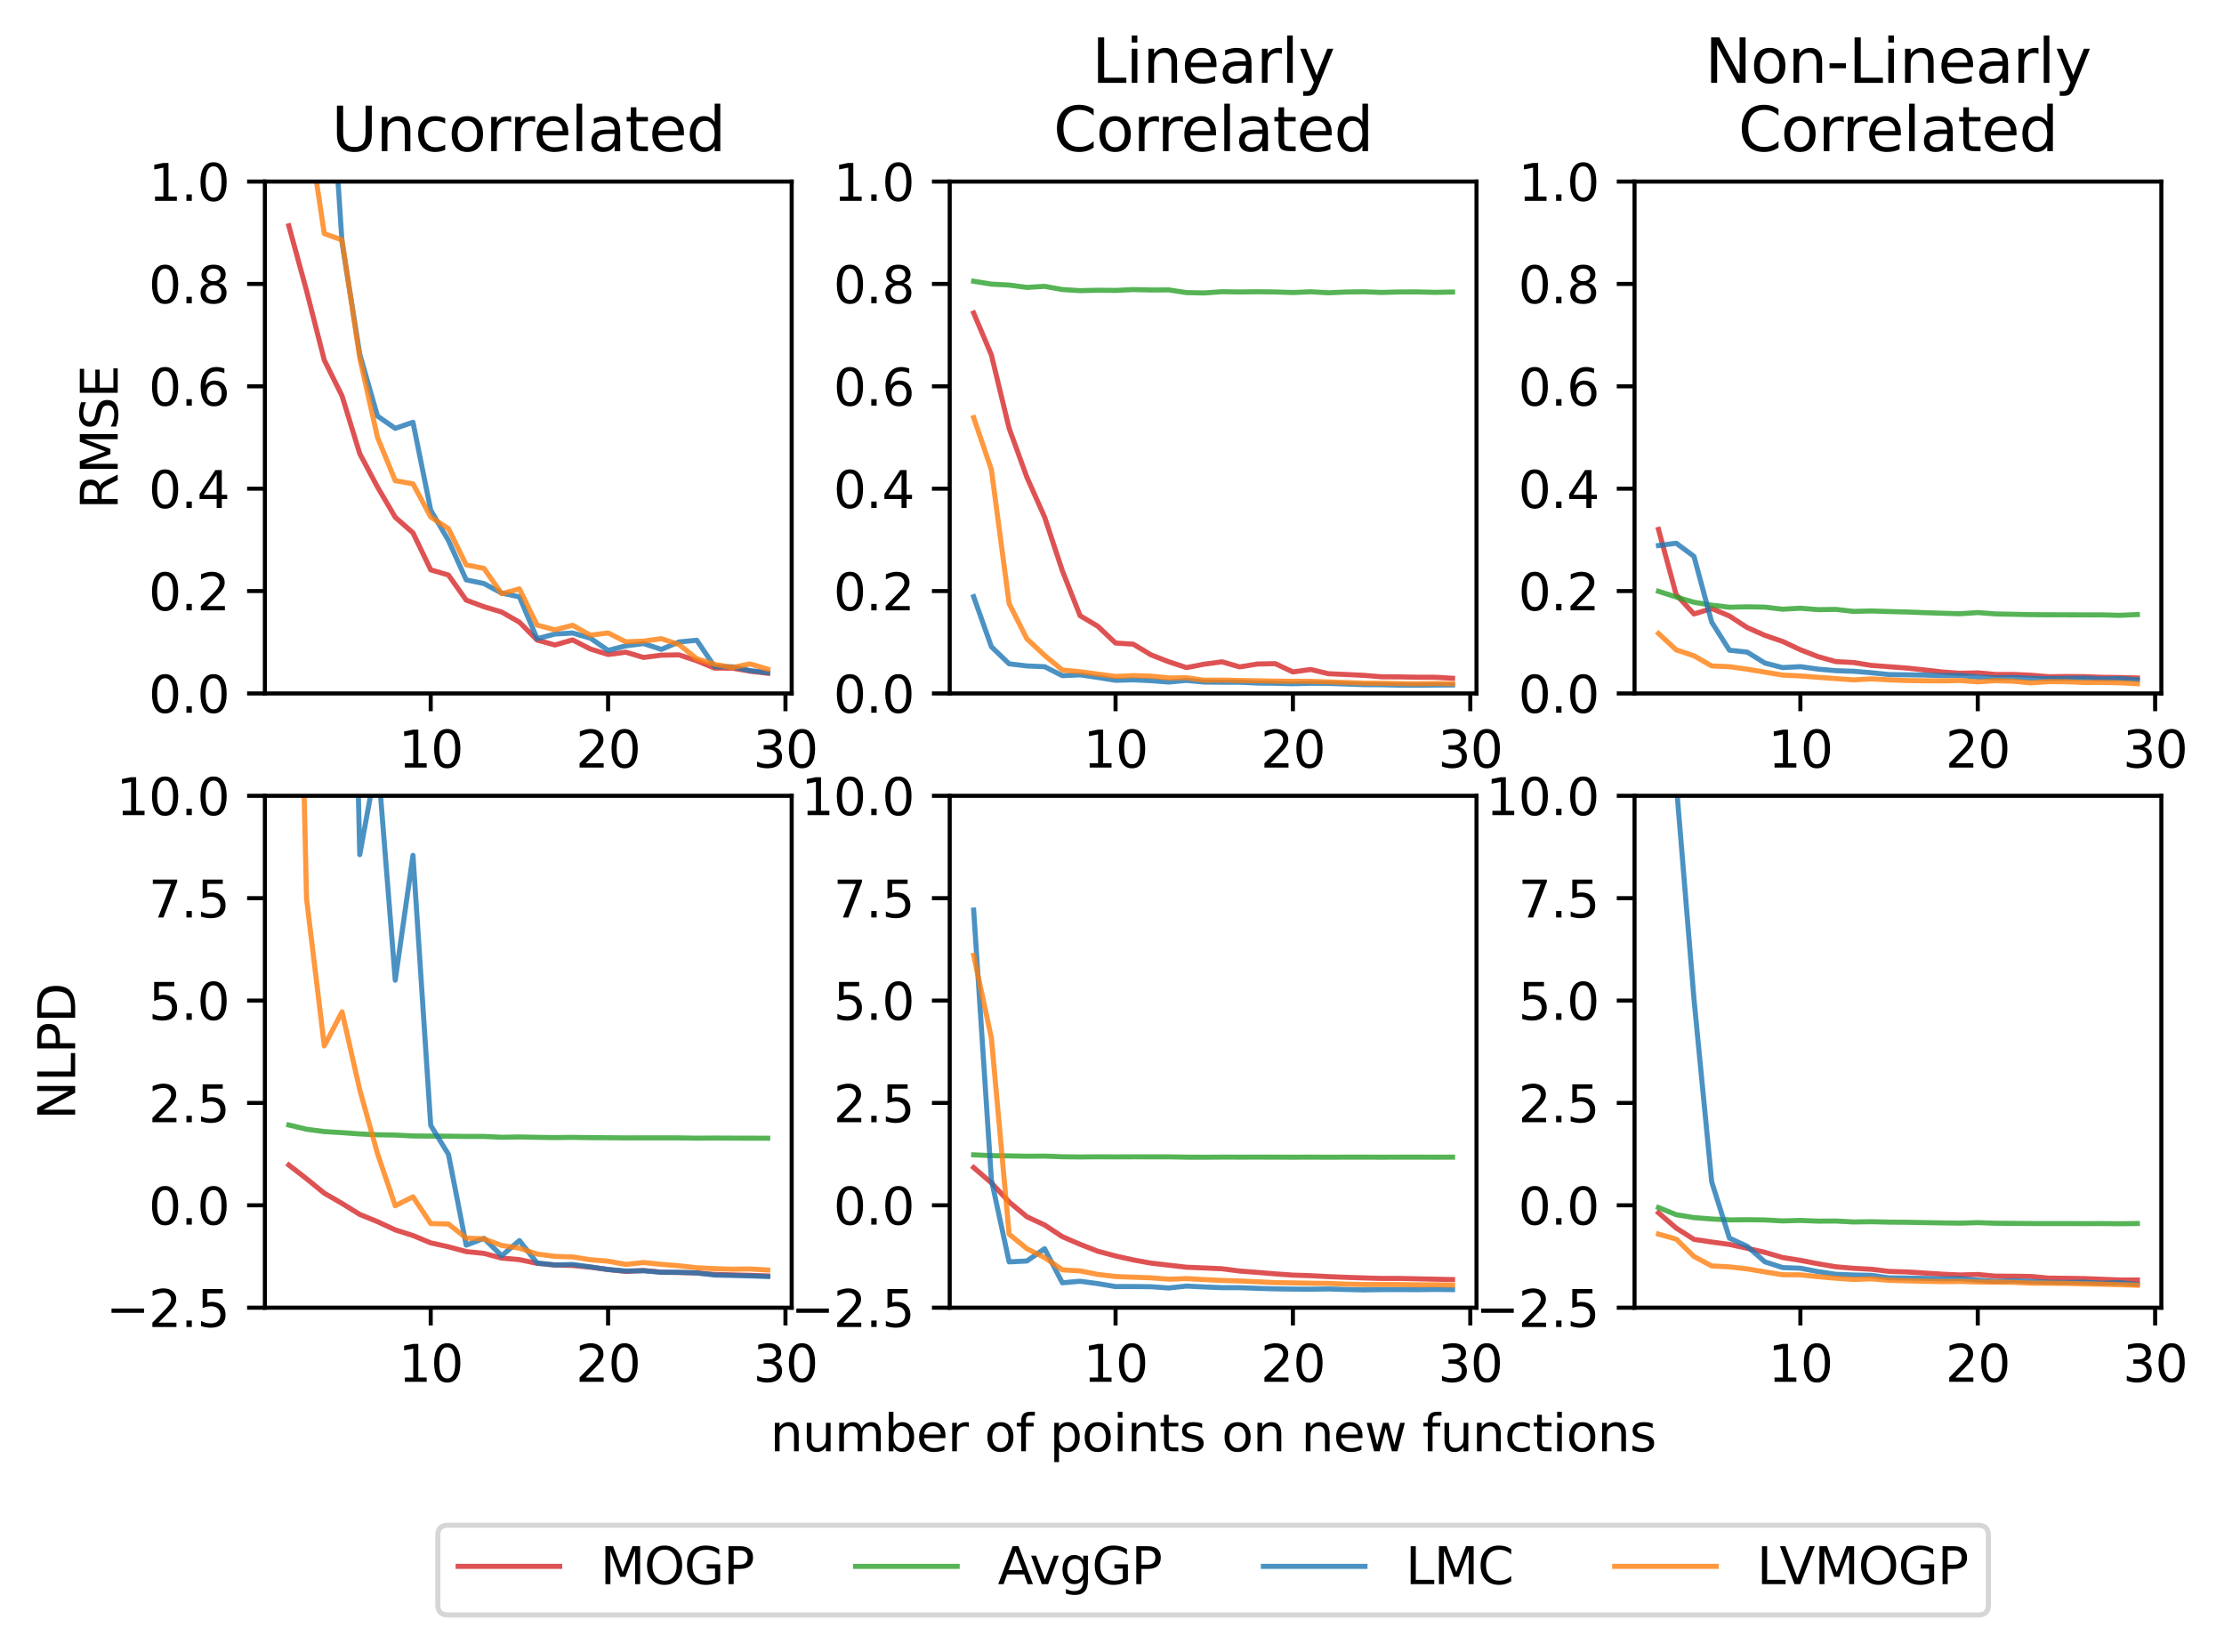 <?xml version="1.0" encoding="utf-8" standalone="no"?>
<!DOCTYPE svg PUBLIC "-//W3C//DTD SVG 1.1//EN"
  "http://www.w3.org/Graphics/SVG/1.1/DTD/svg11.dtd">
<svg xmlns:xlink="http://www.w3.org/1999/xlink" width="437.965pt" height="325.236pt" viewBox="0 0 437.965 325.236" xmlns="http://www.w3.org/2000/svg" version="1.1">
 <defs>
  <style type="text/css">*{stroke-linejoin: round; stroke-linecap: butt}</style>
 </defs>
 <g id="figure_1">
  <g id="patch_1">
   <path d="M 0 325.236 
L 437.965 325.236 
L 437.965 0 
L 0 0 
z
" style="fill: #ffffff"/>
  </g>
  <g id="axes_1">
   <g id="patch_2">
    <path d="M 52.161 136.555 
L 155.901 136.555 
L 155.901 35.755 
L 52.161 35.755 
z
" style="fill: #ffffff"/>
   </g>
   <g id="matplotlib.axis_1">
    <g id="xtick_1">
     <g id="line2d_1">
      <defs>
       <path id="md56a732e3b" d="M 0 0 
L 0 3.5 
" style="stroke: #000000; stroke-width: 0.8"/>
      </defs>
      <g>
       <use xlink:href="#md56a732e3b" x="84.82" y="136.555" style="stroke: #000000; stroke-width: 0.8"/>
      </g>
     </g>
     <g id="text_1">
      <!-- 10 -->
      <g transform="translate(78.457 151.154) scale(0.1 -0.1)">
       <defs>
        <path id="DejaVuSans-31" d="M 794 531 
L 1825 531 
L 1825 4091 
L 703 3866 
L 703 4441 
L 1819 4666 
L 2450 4666 
L 2450 531 
L 3481 531 
L 3481 0 
L 794 0 
L 794 531 
z
" transform="scale(0.016)"/>
        <path id="DejaVuSans-30" d="M 2034 4250 
Q 1547 4250 1301 3770 
Q 1056 3291 1056 2328 
Q 1056 1369 1301 889 
Q 1547 409 2034 409 
Q 2525 409 2770 889 
Q 3016 1369 3016 2328 
Q 3016 3291 2770 3770 
Q 2525 4250 2034 4250 
z
M 2034 4750 
Q 2819 4750 3233 4129 
Q 3647 3509 3647 2328 
Q 3647 1150 3233 529 
Q 2819 -91 2034 -91 
Q 1250 -91 836 529 
Q 422 1150 422 2328 
Q 422 3509 836 4129 
Q 1250 4750 2034 4750 
z
" transform="scale(0.016)"/>
       </defs>
       <use xlink:href="#DejaVuSans-31"/>
       <use xlink:href="#DejaVuSans-30" x="63.623"/>
      </g>
     </g>
    </g>
    <g id="xtick_2">
     <g id="line2d_2">
      <g>
       <use xlink:href="#md56a732e3b" x="119.749" y="136.555" style="stroke: #000000; stroke-width: 0.8"/>
      </g>
     </g>
     <g id="text_2">
      <!-- 20 -->
      <g transform="translate(113.387 151.154) scale(0.1 -0.1)">
       <defs>
        <path id="DejaVuSans-32" d="M 1228 531 
L 3431 531 
L 3431 0 
L 469 0 
L 469 531 
Q 828 903 1448 1529 
Q 2069 2156 2228 2338 
Q 2531 2678 2651 2914 
Q 2772 3150 2772 3378 
Q 2772 3750 2511 3984 
Q 2250 4219 1831 4219 
Q 1534 4219 1204 4116 
Q 875 4013 500 3803 
L 500 4441 
Q 881 4594 1212 4672 
Q 1544 4750 1819 4750 
Q 2544 4750 2975 4387 
Q 3406 4025 3406 3419 
Q 3406 3131 3298 2873 
Q 3191 2616 2906 2266 
Q 2828 2175 2409 1742 
Q 1991 1309 1228 531 
z
" transform="scale(0.016)"/>
       </defs>
       <use xlink:href="#DejaVuSans-32"/>
       <use xlink:href="#DejaVuSans-30" x="63.623"/>
      </g>
     </g>
    </g>
    <g id="xtick_3">
     <g id="line2d_3">
      <g>
       <use xlink:href="#md56a732e3b" x="154.679" y="136.555" style="stroke: #000000; stroke-width: 0.8"/>
      </g>
     </g>
     <g id="text_3">
      <!-- 30 -->
      <g transform="translate(148.316 151.154) scale(0.1 -0.1)">
       <defs>
        <path id="DejaVuSans-33" d="M 2597 2516 
Q 3050 2419 3304 2112 
Q 3559 1806 3559 1356 
Q 3559 666 3084 287 
Q 2609 -91 1734 -91 
Q 1441 -91 1130 -33 
Q 819 25 488 141 
L 488 750 
Q 750 597 1062 519 
Q 1375 441 1716 441 
Q 2309 441 2620 675 
Q 2931 909 2931 1356 
Q 2931 1769 2642 2001 
Q 2353 2234 1838 2234 
L 1294 2234 
L 1294 2753 
L 1863 2753 
Q 2328 2753 2575 2939 
Q 2822 3125 2822 3475 
Q 2822 3834 2567 4026 
Q 2313 4219 1838 4219 
Q 1578 4219 1281 4162 
Q 984 4106 628 3988 
L 628 4550 
Q 988 4650 1302 4700 
Q 1616 4750 1894 4750 
Q 2613 4750 3031 4423 
Q 3450 4097 3450 3541 
Q 3450 3153 3228 2886 
Q 3006 2619 2597 2516 
z
" transform="scale(0.016)"/>
       </defs>
       <use xlink:href="#DejaVuSans-33"/>
       <use xlink:href="#DejaVuSans-30" x="63.623"/>
      </g>
     </g>
    </g>
   </g>
   <g id="matplotlib.axis_2">
    <g id="ytick_1">
     <g id="line2d_4">
      <defs>
       <path id="mcbf609a791" d="M 0 0 
L -3.5 0 
" style="stroke: #000000; stroke-width: 0.8"/>
      </defs>
      <g>
       <use xlink:href="#mcbf609a791" x="52.161" y="136.555" style="stroke: #000000; stroke-width: 0.8"/>
      </g>
     </g>
     <g id="text_4">
      <!-- 0.0 -->
      <g transform="translate(29.258 140.355) scale(0.1 -0.1)">
       <defs>
        <path id="DejaVuSans-2e" d="M 684 794 
L 1344 794 
L 1344 0 
L 684 0 
L 684 794 
z
" transform="scale(0.016)"/>
       </defs>
       <use xlink:href="#DejaVuSans-30"/>
       <use xlink:href="#DejaVuSans-2e" x="63.623"/>
       <use xlink:href="#DejaVuSans-30" x="95.41"/>
      </g>
     </g>
    </g>
    <g id="ytick_2">
     <g id="line2d_5">
      <g>
       <use xlink:href="#mcbf609a791" x="52.161" y="116.395" style="stroke: #000000; stroke-width: 0.8"/>
      </g>
     </g>
     <g id="text_5">
      <!-- 0.2 -->
      <g transform="translate(29.258 120.195) scale(0.1 -0.1)">
       <use xlink:href="#DejaVuSans-30"/>
       <use xlink:href="#DejaVuSans-2e" x="63.623"/>
       <use xlink:href="#DejaVuSans-32" x="95.41"/>
      </g>
     </g>
    </g>
    <g id="ytick_3">
     <g id="line2d_6">
      <g>
       <use xlink:href="#mcbf609a791" x="52.161" y="96.236" style="stroke: #000000; stroke-width: 0.8"/>
      </g>
     </g>
     <g id="text_6">
      <!-- 0.4 -->
      <g transform="translate(29.258 100.035) scale(0.1 -0.1)">
       <defs>
        <path id="DejaVuSans-34" d="M 2419 4116 
L 825 1625 
L 2419 1625 
L 2419 4116 
z
M 2253 4666 
L 3047 4666 
L 3047 1625 
L 3713 1625 
L 3713 1100 
L 3047 1100 
L 3047 0 
L 2419 0 
L 2419 1100 
L 313 1100 
L 313 1709 
L 2253 4666 
z
" transform="scale(0.016)"/>
       </defs>
       <use xlink:href="#DejaVuSans-30"/>
       <use xlink:href="#DejaVuSans-2e" x="63.623"/>
       <use xlink:href="#DejaVuSans-34" x="95.41"/>
      </g>
     </g>
    </g>
    <g id="ytick_4">
     <g id="line2d_7">
      <g>
       <use xlink:href="#mcbf609a791" x="52.161" y="76.076" style="stroke: #000000; stroke-width: 0.8"/>
      </g>
     </g>
     <g id="text_7">
      <!-- 0.6 -->
      <g transform="translate(29.258 79.875) scale(0.1 -0.1)">
       <defs>
        <path id="DejaVuSans-36" d="M 2113 2584 
Q 1688 2584 1439 2293 
Q 1191 2003 1191 1497 
Q 1191 994 1439 701 
Q 1688 409 2113 409 
Q 2538 409 2786 701 
Q 3034 994 3034 1497 
Q 3034 2003 2786 2293 
Q 2538 2584 2113 2584 
z
M 3366 4563 
L 3366 3988 
Q 3128 4100 2886 4159 
Q 2644 4219 2406 4219 
Q 1781 4219 1451 3797 
Q 1122 3375 1075 2522 
Q 1259 2794 1537 2939 
Q 1816 3084 2150 3084 
Q 2853 3084 3261 2657 
Q 3669 2231 3669 1497 
Q 3669 778 3244 343 
Q 2819 -91 2113 -91 
Q 1303 -91 875 529 
Q 447 1150 447 2328 
Q 447 3434 972 4092 
Q 1497 4750 2381 4750 
Q 2619 4750 2861 4703 
Q 3103 4656 3366 4563 
z
" transform="scale(0.016)"/>
       </defs>
       <use xlink:href="#DejaVuSans-30"/>
       <use xlink:href="#DejaVuSans-2e" x="63.623"/>
       <use xlink:href="#DejaVuSans-36" x="95.41"/>
      </g>
     </g>
    </g>
    <g id="ytick_5">
     <g id="line2d_8">
      <g>
       <use xlink:href="#mcbf609a791" x="52.161" y="55.916" style="stroke: #000000; stroke-width: 0.8"/>
      </g>
     </g>
     <g id="text_8">
      <!-- 0.8 -->
      <g transform="translate(29.258 59.715) scale(0.1 -0.1)">
       <defs>
        <path id="DejaVuSans-38" d="M 2034 2216 
Q 1584 2216 1326 1975 
Q 1069 1734 1069 1313 
Q 1069 891 1326 650 
Q 1584 409 2034 409 
Q 2484 409 2743 651 
Q 3003 894 3003 1313 
Q 3003 1734 2745 1975 
Q 2488 2216 2034 2216 
z
M 1403 2484 
Q 997 2584 770 2862 
Q 544 3141 544 3541 
Q 544 4100 942 4425 
Q 1341 4750 2034 4750 
Q 2731 4750 3128 4425 
Q 3525 4100 3525 3541 
Q 3525 3141 3298 2862 
Q 3072 2584 2669 2484 
Q 3125 2378 3379 2068 
Q 3634 1759 3634 1313 
Q 3634 634 3220 271 
Q 2806 -91 2034 -91 
Q 1263 -91 848 271 
Q 434 634 434 1313 
Q 434 1759 690 2068 
Q 947 2378 1403 2484 
z
M 1172 3481 
Q 1172 3119 1398 2916 
Q 1625 2713 2034 2713 
Q 2441 2713 2670 2916 
Q 2900 3119 2900 3481 
Q 2900 3844 2670 4047 
Q 2441 4250 2034 4250 
Q 1625 4250 1398 4047 
Q 1172 3844 1172 3481 
z
" transform="scale(0.016)"/>
       </defs>
       <use xlink:href="#DejaVuSans-30"/>
       <use xlink:href="#DejaVuSans-2e" x="63.623"/>
       <use xlink:href="#DejaVuSans-38" x="95.41"/>
      </g>
     </g>
    </g>
    <g id="ytick_6">
     <g id="line2d_9">
      <g>
       <use xlink:href="#mcbf609a791" x="52.161" y="35.755" style="stroke: #000000; stroke-width: 0.8"/>
      </g>
     </g>
     <g id="text_9">
      <!-- 1.0 -->
      <g transform="translate(29.258 39.555) scale(0.1 -0.1)">
       <use xlink:href="#DejaVuSans-31"/>
       <use xlink:href="#DejaVuSans-2e" x="63.623"/>
       <use xlink:href="#DejaVuSans-30" x="95.41"/>
      </g>
     </g>
    </g>
    <g id="text_10">
     <!-- RMSE -->
     <g transform="translate(23.178 100.277) rotate(-90) scale(0.1 -0.1)">
      <defs>
       <path id="DejaVuSans-52" d="M 2841 2188 
Q 3044 2119 3236 1894 
Q 3428 1669 3622 1275 
L 4263 0 
L 3584 0 
L 2988 1197 
Q 2756 1666 2539 1819 
Q 2322 1972 1947 1972 
L 1259 1972 
L 1259 0 
L 628 0 
L 628 4666 
L 2053 4666 
Q 2853 4666 3247 4331 
Q 3641 3997 3641 3322 
Q 3641 2881 3436 2590 
Q 3231 2300 2841 2188 
z
M 1259 4147 
L 1259 2491 
L 2053 2491 
Q 2509 2491 2742 2702 
Q 2975 2913 2975 3322 
Q 2975 3731 2742 3939 
Q 2509 4147 2053 4147 
L 1259 4147 
z
" transform="scale(0.016)"/>
       <path id="DejaVuSans-4d" d="M 628 4666 
L 1569 4666 
L 2759 1491 
L 3956 4666 
L 4897 4666 
L 4897 0 
L 4281 0 
L 4281 4097 
L 3078 897 
L 2444 897 
L 1241 4097 
L 1241 0 
L 628 0 
L 628 4666 
z
" transform="scale(0.016)"/>
       <path id="DejaVuSans-53" d="M 3425 4513 
L 3425 3897 
Q 3066 4069 2747 4153 
Q 2428 4238 2131 4238 
Q 1616 4238 1336 4038 
Q 1056 3838 1056 3469 
Q 1056 3159 1242 3001 
Q 1428 2844 1947 2747 
L 2328 2669 
Q 3034 2534 3370 2195 
Q 3706 1856 3706 1288 
Q 3706 609 3251 259 
Q 2797 -91 1919 -91 
Q 1588 -91 1214 -16 
Q 841 59 441 206 
L 441 856 
Q 825 641 1194 531 
Q 1563 422 1919 422 
Q 2459 422 2753 634 
Q 3047 847 3047 1241 
Q 3047 1584 2836 1778 
Q 2625 1972 2144 2069 
L 1759 2144 
Q 1053 2284 737 2584 
Q 422 2884 422 3419 
Q 422 4038 858 4394 
Q 1294 4750 2059 4750 
Q 2388 4750 2728 4690 
Q 3069 4631 3425 4513 
z
" transform="scale(0.016)"/>
       <path id="DejaVuSans-45" d="M 628 4666 
L 3578 4666 
L 3578 4134 
L 1259 4134 
L 1259 2753 
L 3481 2753 
L 3481 2222 
L 1259 2222 
L 1259 531 
L 3634 531 
L 3634 0 
L 628 0 
L 628 4666 
z
" transform="scale(0.016)"/>
      </defs>
      <use xlink:href="#DejaVuSans-52"/>
      <use xlink:href="#DejaVuSans-4d" x="69.482"/>
      <use xlink:href="#DejaVuSans-53" x="155.762"/>
      <use xlink:href="#DejaVuSans-45" x="219.238"/>
     </g>
    </g>
   </g>
   <g id="line2d_10">
    <path d="M 56.876 44.467 
L 60.369 57.256 
L 63.862 70.92 
L 67.355 77.966 
L 70.848 89.345 
L 74.341 95.91 
L 77.834 101.859 
L 81.327 104.933 
L 84.82 112.217 
L 88.313 113.242 
L 91.806 118.177 
L 95.299 119.478 
L 98.792 120.525 
L 102.285 122.526 
L 105.777 126.05 
L 109.27 127.012 
L 112.763 126.02 
L 116.256 127.802 
L 119.749 128.881 
L 123.242 128.437 
L 126.735 129.471 
L 130.228 129.021 
L 133.721 128.96 
L 137.214 130.128 
L 140.707 131.57 
L 144.2 131.574 
L 147.693 132.177 
L 151.186 132.587 
" clip-path="url(#pcc19ba277b)" style="fill: none; stroke: #d62728; stroke-opacity: 0.8; stroke-linecap: square"/>
   </g>
   <g id="line2d_11">
    <path d="M 70.588 -1 
L 70.848 -0.719 
L 74.341 1.479 
L 77.834 2.338 
L 81.327 5.668 
L 84.82 6.071 
L 88.313 6.145 
L 91.806 7.101 
L 95.299 6.585 
L 98.792 9.496 
L 102.285 8.212 
L 105.777 9.469 
L 109.27 10.459 
L 112.763 9.416 
L 116.256 10.438 
L 119.749 10.532 
L 123.242 11.007 
L 126.735 10.898 
L 130.228 10.468 
L 133.721 10.864 
L 137.214 12.289 
L 140.707 11.411 
L 144.2 11.537 
L 147.693 11.675 
L 151.186 11.766 
" clip-path="url(#pcc19ba277b)" style="fill: none; stroke: #2ca02c; stroke-opacity: 0.8; stroke-linecap: square"/>
   </g>
   <g id="line2d_12">
    <path d="M 64.158 -1 
L 67.355 47.717 
L 70.848 69.761 
L 74.341 81.935 
L 77.834 84.356 
L 81.327 83.157 
L 84.82 100.459 
L 88.313 106.442 
L 91.806 114.192 
L 95.299 114.919 
L 98.792 116.796 
L 102.285 117.538 
L 105.777 125.779 
L 109.27 124.861 
L 112.763 124.656 
L 116.256 125.664 
L 119.749 128.08 
L 123.242 127.181 
L 126.735 126.736 
L 130.228 127.881 
L 133.721 126.418 
L 137.214 126.082 
L 140.707 131.264 
L 144.2 131.309 
L 147.693 132.047 
L 151.186 132.439 
" clip-path="url(#pcc19ba277b)" style="fill: none; stroke: #1f77b4; stroke-opacity: 0.8; stroke-linecap: square"/>
   </g>
   <g id="line2d_13">
    <path d="M 58.31 -1 
L 60.369 22.757 
L 63.862 46.006 
L 67.355 47.247 
L 70.848 70.511 
L 74.341 86.126 
L 77.834 94.664 
L 81.327 95.275 
L 84.82 101.811 
L 88.313 104.107 
L 91.806 111.235 
L 95.299 111.928 
L 98.792 116.913 
L 102.285 115.97 
L 105.777 123.1 
L 109.27 124.034 
L 112.763 123.132 
L 116.256 125.086 
L 119.749 124.644 
L 123.242 126.389 
L 126.735 126.257 
L 130.228 125.77 
L 133.721 126.93 
L 137.214 129.721 
L 140.707 130.822 
L 144.2 131.449 
L 147.693 130.735 
L 151.186 131.775 
" clip-path="url(#pcc19ba277b)" style="fill: none; stroke: #ff7f0e; stroke-opacity: 0.8; stroke-linecap: square"/>
   </g>
   <g id="patch_3">
    <path d="M 52.161 136.555 
L 52.161 35.755 
" style="fill: none; stroke: #000000; stroke-width: 0.8; stroke-linejoin: miter; stroke-linecap: square"/>
   </g>
   <g id="patch_4">
    <path d="M 155.901 136.555 
L 155.901 35.755 
" style="fill: none; stroke: #000000; stroke-width: 0.8; stroke-linejoin: miter; stroke-linecap: square"/>
   </g>
   <g id="patch_5">
    <path d="M 52.161 136.555 
L 155.901 136.555 
" style="fill: none; stroke: #000000; stroke-width: 0.8; stroke-linejoin: miter; stroke-linecap: square"/>
   </g>
   <g id="patch_6">
    <path d="M 52.161 35.755 
L 155.901 35.755 
" style="fill: none; stroke: #000000; stroke-width: 0.8; stroke-linejoin: miter; stroke-linecap: square"/>
   </g>
   <g id="text_11">
    <!-- Uncorrelated -->
    <g transform="translate(65.285 29.756) scale(0.12 -0.12)">
     <defs>
      <path id="DejaVuSans-55" d="M 556 4666 
L 1191 4666 
L 1191 1831 
Q 1191 1081 1462 751 
Q 1734 422 2344 422 
Q 2950 422 3222 751 
Q 3494 1081 3494 1831 
L 3494 4666 
L 4128 4666 
L 4128 1753 
Q 4128 841 3676 375 
Q 3225 -91 2344 -91 
Q 1459 -91 1007 375 
Q 556 841 556 1753 
L 556 4666 
z
" transform="scale(0.016)"/>
      <path id="DejaVuSans-6e" d="M 3513 2113 
L 3513 0 
L 2938 0 
L 2938 2094 
Q 2938 2591 2744 2837 
Q 2550 3084 2163 3084 
Q 1697 3084 1428 2787 
Q 1159 2491 1159 1978 
L 1159 0 
L 581 0 
L 581 3500 
L 1159 3500 
L 1159 2956 
Q 1366 3272 1645 3428 
Q 1925 3584 2291 3584 
Q 2894 3584 3203 3211 
Q 3513 2838 3513 2113 
z
" transform="scale(0.016)"/>
      <path id="DejaVuSans-63" d="M 3122 3366 
L 3122 2828 
Q 2878 2963 2633 3030 
Q 2388 3097 2138 3097 
Q 1578 3097 1268 2742 
Q 959 2388 959 1747 
Q 959 1106 1268 751 
Q 1578 397 2138 397 
Q 2388 397 2633 464 
Q 2878 531 3122 666 
L 3122 134 
Q 2881 22 2623 -34 
Q 2366 -91 2075 -91 
Q 1284 -91 818 406 
Q 353 903 353 1747 
Q 353 2603 823 3093 
Q 1294 3584 2113 3584 
Q 2378 3584 2631 3529 
Q 2884 3475 3122 3366 
z
" transform="scale(0.016)"/>
      <path id="DejaVuSans-6f" d="M 1959 3097 
Q 1497 3097 1228 2736 
Q 959 2375 959 1747 
Q 959 1119 1226 758 
Q 1494 397 1959 397 
Q 2419 397 2687 759 
Q 2956 1122 2956 1747 
Q 2956 2369 2687 2733 
Q 2419 3097 1959 3097 
z
M 1959 3584 
Q 2709 3584 3137 3096 
Q 3566 2609 3566 1747 
Q 3566 888 3137 398 
Q 2709 -91 1959 -91 
Q 1206 -91 779 398 
Q 353 888 353 1747 
Q 353 2609 779 3096 
Q 1206 3584 1959 3584 
z
" transform="scale(0.016)"/>
      <path id="DejaVuSans-72" d="M 2631 2963 
Q 2534 3019 2420 3045 
Q 2306 3072 2169 3072 
Q 1681 3072 1420 2755 
Q 1159 2438 1159 1844 
L 1159 0 
L 581 0 
L 581 3500 
L 1159 3500 
L 1159 2956 
Q 1341 3275 1631 3429 
Q 1922 3584 2338 3584 
Q 2397 3584 2469 3576 
Q 2541 3569 2628 3553 
L 2631 2963 
z
" transform="scale(0.016)"/>
      <path id="DejaVuSans-65" d="M 3597 1894 
L 3597 1613 
L 953 1613 
Q 991 1019 1311 708 
Q 1631 397 2203 397 
Q 2534 397 2845 478 
Q 3156 559 3463 722 
L 3463 178 
Q 3153 47 2828 -22 
Q 2503 -91 2169 -91 
Q 1331 -91 842 396 
Q 353 884 353 1716 
Q 353 2575 817 3079 
Q 1281 3584 2069 3584 
Q 2775 3584 3186 3129 
Q 3597 2675 3597 1894 
z
M 3022 2063 
Q 3016 2534 2758 2815 
Q 2500 3097 2075 3097 
Q 1594 3097 1305 2825 
Q 1016 2553 972 2059 
L 3022 2063 
z
" transform="scale(0.016)"/>
      <path id="DejaVuSans-6c" d="M 603 4863 
L 1178 4863 
L 1178 0 
L 603 0 
L 603 4863 
z
" transform="scale(0.016)"/>
      <path id="DejaVuSans-61" d="M 2194 1759 
Q 1497 1759 1228 1600 
Q 959 1441 959 1056 
Q 959 750 1161 570 
Q 1363 391 1709 391 
Q 2188 391 2477 730 
Q 2766 1069 2766 1631 
L 2766 1759 
L 2194 1759 
z
M 3341 1997 
L 3341 0 
L 2766 0 
L 2766 531 
Q 2569 213 2275 61 
Q 1981 -91 1556 -91 
Q 1019 -91 701 211 
Q 384 513 384 1019 
Q 384 1609 779 1909 
Q 1175 2209 1959 2209 
L 2766 2209 
L 2766 2266 
Q 2766 2663 2505 2880 
Q 2244 3097 1772 3097 
Q 1472 3097 1187 3025 
Q 903 2953 641 2809 
L 641 3341 
Q 956 3463 1253 3523 
Q 1550 3584 1831 3584 
Q 2591 3584 2966 3190 
Q 3341 2797 3341 1997 
z
" transform="scale(0.016)"/>
      <path id="DejaVuSans-74" d="M 1172 4494 
L 1172 3500 
L 2356 3500 
L 2356 3053 
L 1172 3053 
L 1172 1153 
Q 1172 725 1289 603 
Q 1406 481 1766 481 
L 2356 481 
L 2356 0 
L 1766 0 
Q 1100 0 847 248 
Q 594 497 594 1153 
L 594 3053 
L 172 3053 
L 172 3500 
L 594 3500 
L 594 4494 
L 1172 4494 
z
" transform="scale(0.016)"/>
      <path id="DejaVuSans-64" d="M 2906 2969 
L 2906 4863 
L 3481 4863 
L 3481 0 
L 2906 0 
L 2906 525 
Q 2725 213 2448 61 
Q 2172 -91 1784 -91 
Q 1150 -91 751 415 
Q 353 922 353 1747 
Q 353 2572 751 3078 
Q 1150 3584 1784 3584 
Q 2172 3584 2448 3432 
Q 2725 3281 2906 2969 
z
M 947 1747 
Q 947 1113 1208 752 
Q 1469 391 1925 391 
Q 2381 391 2643 752 
Q 2906 1113 2906 1747 
Q 2906 2381 2643 2742 
Q 2381 3103 1925 3103 
Q 1469 3103 1208 2742 
Q 947 2381 947 1747 
z
" transform="scale(0.016)"/>
     </defs>
     <use xlink:href="#DejaVuSans-55"/>
     <use xlink:href="#DejaVuSans-6e" x="73.193"/>
     <use xlink:href="#DejaVuSans-63" x="136.572"/>
     <use xlink:href="#DejaVuSans-6f" x="191.553"/>
     <use xlink:href="#DejaVuSans-72" x="252.734"/>
     <use xlink:href="#DejaVuSans-72" x="292.098"/>
     <use xlink:href="#DejaVuSans-65" x="330.961"/>
     <use xlink:href="#DejaVuSans-6c" x="392.484"/>
     <use xlink:href="#DejaVuSans-61" x="420.268"/>
     <use xlink:href="#DejaVuSans-74" x="481.547"/>
     <use xlink:href="#DejaVuSans-65" x="520.756"/>
     <use xlink:href="#DejaVuSans-64" x="582.279"/>
    </g>
   </g>
  </g>
  <g id="axes_2">
   <g id="patch_7">
    <path d="M 187.023 136.555 
L 290.763 136.555 
L 290.763 35.755 
L 187.023 35.755 
z
" style="fill: #ffffff"/>
   </g>
   <g id="matplotlib.axis_3">
    <g id="xtick_4">
     <g id="line2d_14">
      <g>
       <use xlink:href="#md56a732e3b" x="219.682" y="136.555" style="stroke: #000000; stroke-width: 0.8"/>
      </g>
     </g>
     <g id="text_12">
      <!-- 10 -->
      <g transform="translate(213.32 151.154) scale(0.1 -0.1)">
       <use xlink:href="#DejaVuSans-31"/>
       <use xlink:href="#DejaVuSans-30" x="63.623"/>
      </g>
     </g>
    </g>
    <g id="xtick_5">
     <g id="line2d_15">
      <g>
       <use xlink:href="#md56a732e3b" x="254.611" y="136.555" style="stroke: #000000; stroke-width: 0.8"/>
      </g>
     </g>
     <g id="text_13">
      <!-- 20 -->
      <g transform="translate(248.249 151.154) scale(0.1 -0.1)">
       <use xlink:href="#DejaVuSans-32"/>
       <use xlink:href="#DejaVuSans-30" x="63.623"/>
      </g>
     </g>
    </g>
    <g id="xtick_6">
     <g id="line2d_16">
      <g>
       <use xlink:href="#md56a732e3b" x="289.541" y="136.555" style="stroke: #000000; stroke-width: 0.8"/>
      </g>
     </g>
     <g id="text_14">
      <!-- 30 -->
      <g transform="translate(283.178 151.154) scale(0.1 -0.1)">
       <use xlink:href="#DejaVuSans-33"/>
       <use xlink:href="#DejaVuSans-30" x="63.623"/>
      </g>
     </g>
    </g>
   </g>
   <g id="matplotlib.axis_4">
    <g id="ytick_7">
     <g id="line2d_17">
      <g>
       <use xlink:href="#mcbf609a791" x="187.023" y="136.555" style="stroke: #000000; stroke-width: 0.8"/>
      </g>
     </g>
     <g id="text_15">
      <!-- 0.0 -->
      <g transform="translate(164.12 140.355) scale(0.1 -0.1)">
       <use xlink:href="#DejaVuSans-30"/>
       <use xlink:href="#DejaVuSans-2e" x="63.623"/>
       <use xlink:href="#DejaVuSans-30" x="95.41"/>
      </g>
     </g>
    </g>
    <g id="ytick_8">
     <g id="line2d_18">
      <g>
       <use xlink:href="#mcbf609a791" x="187.023" y="116.395" style="stroke: #000000; stroke-width: 0.8"/>
      </g>
     </g>
     <g id="text_16">
      <!-- 0.2 -->
      <g transform="translate(164.12 120.195) scale(0.1 -0.1)">
       <use xlink:href="#DejaVuSans-30"/>
       <use xlink:href="#DejaVuSans-2e" x="63.623"/>
       <use xlink:href="#DejaVuSans-32" x="95.41"/>
      </g>
     </g>
    </g>
    <g id="ytick_9">
     <g id="line2d_19">
      <g>
       <use xlink:href="#mcbf609a791" x="187.023" y="96.236" style="stroke: #000000; stroke-width: 0.8"/>
      </g>
     </g>
     <g id="text_17">
      <!-- 0.4 -->
      <g transform="translate(164.12 100.035) scale(0.1 -0.1)">
       <use xlink:href="#DejaVuSans-30"/>
       <use xlink:href="#DejaVuSans-2e" x="63.623"/>
       <use xlink:href="#DejaVuSans-34" x="95.41"/>
      </g>
     </g>
    </g>
    <g id="ytick_10">
     <g id="line2d_20">
      <g>
       <use xlink:href="#mcbf609a791" x="187.023" y="76.076" style="stroke: #000000; stroke-width: 0.8"/>
      </g>
     </g>
     <g id="text_18">
      <!-- 0.6 -->
      <g transform="translate(164.12 79.875) scale(0.1 -0.1)">
       <use xlink:href="#DejaVuSans-30"/>
       <use xlink:href="#DejaVuSans-2e" x="63.623"/>
       <use xlink:href="#DejaVuSans-36" x="95.41"/>
      </g>
     </g>
    </g>
    <g id="ytick_11">
     <g id="line2d_21">
      <g>
       <use xlink:href="#mcbf609a791" x="187.023" y="55.916" style="stroke: #000000; stroke-width: 0.8"/>
      </g>
     </g>
     <g id="text_19">
      <!-- 0.8 -->
      <g transform="translate(164.12 59.715) scale(0.1 -0.1)">
       <use xlink:href="#DejaVuSans-30"/>
       <use xlink:href="#DejaVuSans-2e" x="63.623"/>
       <use xlink:href="#DejaVuSans-38" x="95.41"/>
      </g>
     </g>
    </g>
    <g id="ytick_12">
     <g id="line2d_22">
      <g>
       <use xlink:href="#mcbf609a791" x="187.023" y="35.755" style="stroke: #000000; stroke-width: 0.8"/>
      </g>
     </g>
     <g id="text_20">
      <!-- 1.0 -->
      <g transform="translate(164.12 39.555) scale(0.1 -0.1)">
       <use xlink:href="#DejaVuSans-31"/>
       <use xlink:href="#DejaVuSans-2e" x="63.623"/>
       <use xlink:href="#DejaVuSans-30" x="95.41"/>
      </g>
     </g>
    </g>
   </g>
   <g id="line2d_23">
    <path d="M 191.739 61.632 
L 195.232 69.911 
L 198.724 84.343 
L 202.217 93.973 
L 205.71 101.826 
L 209.203 112.395 
L 212.696 121.247 
L 216.189 123.328 
L 219.682 126.629 
L 223.175 126.857 
L 226.668 128.96 
L 230.161 130.321 
L 233.654 131.471 
L 237.147 130.79 
L 240.64 130.331 
L 244.133 131.329 
L 247.626 130.758 
L 251.118 130.688 
L 254.611 132.321 
L 258.104 131.838 
L 261.597 132.669 
L 265.09 132.823 
L 268.583 132.997 
L 272.076 133.281 
L 275.569 133.296 
L 279.062 133.359 
L 282.555 133.365 
L 286.048 133.57 
" clip-path="url(#p6bf1a7b8a7)" style="fill: none; stroke: #d62728; stroke-opacity: 0.8; stroke-linecap: square"/>
   </g>
   <g id="line2d_24">
    <path d="M 191.739 55.388 
L 195.232 55.95 
L 198.724 56.135 
L 202.217 56.6 
L 205.71 56.387 
L 209.203 57.02 
L 212.696 57.237 
L 216.189 57.152 
L 219.682 57.192 
L 223.175 57.025 
L 226.668 57.108 
L 230.161 57.09 
L 233.654 57.622 
L 237.147 57.688 
L 240.64 57.443 
L 244.133 57.497 
L 247.626 57.454 
L 251.118 57.495 
L 254.611 57.608 
L 258.104 57.456 
L 261.597 57.656 
L 265.09 57.505 
L 268.583 57.459 
L 272.076 57.589 
L 275.569 57.491 
L 279.062 57.484 
L 282.555 57.572 
L 286.048 57.507 
" clip-path="url(#p6bf1a7b8a7)" style="fill: none; stroke: #2ca02c; stroke-opacity: 0.8; stroke-linecap: square"/>
   </g>
   <g id="line2d_25">
    <path d="M 191.739 117.507 
L 195.232 127.361 
L 198.724 130.722 
L 202.217 131.144 
L 205.71 131.288 
L 209.203 133.056 
L 212.696 132.898 
L 216.189 133.404 
L 219.682 133.969 
L 223.175 133.877 
L 226.668 134.041 
L 230.161 134.308 
L 233.654 133.988 
L 237.147 134.315 
L 240.64 134.342 
L 244.133 134.344 
L 247.626 134.511 
L 251.118 134.546 
L 254.611 134.645 
L 258.104 134.546 
L 261.597 134.579 
L 265.09 134.696 
L 268.583 134.827 
L 272.076 134.841 
L 275.569 134.918 
L 279.062 134.932 
L 282.555 134.901 
L 286.048 134.888 
" clip-path="url(#p6bf1a7b8a7)" style="fill: none; stroke: #1f77b4; stroke-opacity: 0.8; stroke-linecap: square"/>
   </g>
   <g id="line2d_26">
    <path d="M 191.739 82.241 
L 195.232 92.488 
L 198.724 118.862 
L 202.217 125.799 
L 205.71 129.059 
L 209.203 131.951 
L 212.696 132.272 
L 216.189 132.758 
L 219.682 133.206 
L 223.175 133.048 
L 226.668 133.161 
L 230.161 133.506 
L 233.654 133.462 
L 237.147 133.954 
L 240.64 133.926 
L 244.133 134.009 
L 247.626 134.061 
L 251.118 134.132 
L 254.611 134.157 
L 258.104 134.169 
L 261.597 134.284 
L 265.09 134.403 
L 268.583 134.534 
L 272.076 134.552 
L 275.569 134.612 
L 279.062 134.652 
L 282.555 134.595 
L 286.048 134.646 
" clip-path="url(#p6bf1a7b8a7)" style="fill: none; stroke: #ff7f0e; stroke-opacity: 0.8; stroke-linecap: square"/>
   </g>
   <g id="patch_8">
    <path d="M 187.023 136.555 
L 187.023 35.755 
" style="fill: none; stroke: #000000; stroke-width: 0.8; stroke-linejoin: miter; stroke-linecap: square"/>
   </g>
   <g id="patch_9">
    <path d="M 290.763 136.555 
L 290.763 35.755 
" style="fill: none; stroke: #000000; stroke-width: 0.8; stroke-linejoin: miter; stroke-linecap: square"/>
   </g>
   <g id="patch_10">
    <path d="M 187.023 136.555 
L 290.763 136.555 
" style="fill: none; stroke: #000000; stroke-width: 0.8; stroke-linejoin: miter; stroke-linecap: square"/>
   </g>
   <g id="patch_11">
    <path d="M 187.023 35.755 
L 290.763 35.755 
" style="fill: none; stroke: #000000; stroke-width: 0.8; stroke-linejoin: miter; stroke-linecap: square"/>
   </g>
   <g id="text_21">
    <!-- Linearly -->
    <g transform="translate(215.027 16.318) scale(0.12 -0.12)">
     <defs>
      <path id="DejaVuSans-4c" d="M 628 4666 
L 1259 4666 
L 1259 531 
L 3531 531 
L 3531 0 
L 628 0 
L 628 4666 
z
" transform="scale(0.016)"/>
      <path id="DejaVuSans-69" d="M 603 3500 
L 1178 3500 
L 1178 0 
L 603 0 
L 603 3500 
z
M 603 4863 
L 1178 4863 
L 1178 4134 
L 603 4134 
L 603 4863 
z
" transform="scale(0.016)"/>
      <path id="DejaVuSans-79" d="M 2059 -325 
Q 1816 -950 1584 -1140 
Q 1353 -1331 966 -1331 
L 506 -1331 
L 506 -850 
L 844 -850 
Q 1081 -850 1212 -737 
Q 1344 -625 1503 -206 
L 1606 56 
L 191 3500 
L 800 3500 
L 1894 763 
L 2988 3500 
L 3597 3500 
L 2059 -325 
z
" transform="scale(0.016)"/>
     </defs>
     <use xlink:href="#DejaVuSans-4c"/>
     <use xlink:href="#DejaVuSans-69" x="55.713"/>
     <use xlink:href="#DejaVuSans-6e" x="83.496"/>
     <use xlink:href="#DejaVuSans-65" x="146.875"/>
     <use xlink:href="#DejaVuSans-61" x="208.398"/>
     <use xlink:href="#DejaVuSans-72" x="269.678"/>
     <use xlink:href="#DejaVuSans-6c" x="310.791"/>
     <use xlink:href="#DejaVuSans-79" x="338.574"/>
    </g>
    <!-- Correlated -->
    <g transform="translate(207.45 29.756) scale(0.12 -0.12)">
     <defs>
      <path id="DejaVuSans-43" d="M 4122 4306 
L 4122 3641 
Q 3803 3938 3442 4084 
Q 3081 4231 2675 4231 
Q 1875 4231 1450 3742 
Q 1025 3253 1025 2328 
Q 1025 1406 1450 917 
Q 1875 428 2675 428 
Q 3081 428 3442 575 
Q 3803 722 4122 1019 
L 4122 359 
Q 3791 134 3420 21 
Q 3050 -91 2638 -91 
Q 1578 -91 968 557 
Q 359 1206 359 2328 
Q 359 3453 968 4101 
Q 1578 4750 2638 4750 
Q 3056 4750 3426 4639 
Q 3797 4528 4122 4306 
z
" transform="scale(0.016)"/>
     </defs>
     <use xlink:href="#DejaVuSans-43"/>
     <use xlink:href="#DejaVuSans-6f" x="69.824"/>
     <use xlink:href="#DejaVuSans-72" x="131.006"/>
     <use xlink:href="#DejaVuSans-72" x="170.369"/>
     <use xlink:href="#DejaVuSans-65" x="209.232"/>
     <use xlink:href="#DejaVuSans-6c" x="270.756"/>
     <use xlink:href="#DejaVuSans-61" x="298.539"/>
     <use xlink:href="#DejaVuSans-74" x="359.818"/>
     <use xlink:href="#DejaVuSans-65" x="399.027"/>
     <use xlink:href="#DejaVuSans-64" x="460.551"/>
    </g>
   </g>
  </g>
  <g id="axes_3">
   <g id="patch_12">
    <path d="M 321.885 136.555 
L 425.626 136.555 
L 425.626 35.755 
L 321.885 35.755 
z
" style="fill: #ffffff"/>
   </g>
   <g id="matplotlib.axis_5">
    <g id="xtick_7">
     <g id="line2d_27">
      <g>
       <use xlink:href="#md56a732e3b" x="354.544" y="136.555" style="stroke: #000000; stroke-width: 0.8"/>
      </g>
     </g>
     <g id="text_22">
      <!-- 10 -->
      <g transform="translate(348.182 151.154) scale(0.1 -0.1)">
       <use xlink:href="#DejaVuSans-31"/>
       <use xlink:href="#DejaVuSans-30" x="63.623"/>
      </g>
     </g>
    </g>
    <g id="xtick_8">
     <g id="line2d_28">
      <g>
       <use xlink:href="#md56a732e3b" x="389.474" y="136.555" style="stroke: #000000; stroke-width: 0.8"/>
      </g>
     </g>
     <g id="text_23">
      <!-- 20 -->
      <g transform="translate(383.111 151.154) scale(0.1 -0.1)">
       <use xlink:href="#DejaVuSans-32"/>
       <use xlink:href="#DejaVuSans-30" x="63.623"/>
      </g>
     </g>
    </g>
    <g id="xtick_9">
     <g id="line2d_29">
      <g>
       <use xlink:href="#md56a732e3b" x="424.403" y="136.555" style="stroke: #000000; stroke-width: 0.8"/>
      </g>
     </g>
     <g id="text_24">
      <!-- 30 -->
      <g transform="translate(418.04 151.154) scale(0.1 -0.1)">
       <use xlink:href="#DejaVuSans-33"/>
       <use xlink:href="#DejaVuSans-30" x="63.623"/>
      </g>
     </g>
    </g>
   </g>
   <g id="matplotlib.axis_6">
    <g id="ytick_13">
     <g id="line2d_30">
      <g>
       <use xlink:href="#mcbf609a791" x="321.885" y="136.555" style="stroke: #000000; stroke-width: 0.8"/>
      </g>
     </g>
     <g id="text_25">
      <!-- 0.0 -->
      <g transform="translate(298.982 140.355) scale(0.1 -0.1)">
       <use xlink:href="#DejaVuSans-30"/>
       <use xlink:href="#DejaVuSans-2e" x="63.623"/>
       <use xlink:href="#DejaVuSans-30" x="95.41"/>
      </g>
     </g>
    </g>
    <g id="ytick_14">
     <g id="line2d_31">
      <g>
       <use xlink:href="#mcbf609a791" x="321.885" y="116.395" style="stroke: #000000; stroke-width: 0.8"/>
      </g>
     </g>
     <g id="text_26">
      <!-- 0.2 -->
      <g transform="translate(298.982 120.195) scale(0.1 -0.1)">
       <use xlink:href="#DejaVuSans-30"/>
       <use xlink:href="#DejaVuSans-2e" x="63.623"/>
       <use xlink:href="#DejaVuSans-32" x="95.41"/>
      </g>
     </g>
    </g>
    <g id="ytick_15">
     <g id="line2d_32">
      <g>
       <use xlink:href="#mcbf609a791" x="321.885" y="96.236" style="stroke: #000000; stroke-width: 0.8"/>
      </g>
     </g>
     <g id="text_27">
      <!-- 0.4 -->
      <g transform="translate(298.982 100.035) scale(0.1 -0.1)">
       <use xlink:href="#DejaVuSans-30"/>
       <use xlink:href="#DejaVuSans-2e" x="63.623"/>
       <use xlink:href="#DejaVuSans-34" x="95.41"/>
      </g>
     </g>
    </g>
    <g id="ytick_16">
     <g id="line2d_33">
      <g>
       <use xlink:href="#mcbf609a791" x="321.885" y="76.076" style="stroke: #000000; stroke-width: 0.8"/>
      </g>
     </g>
     <g id="text_28">
      <!-- 0.6 -->
      <g transform="translate(298.982 79.875) scale(0.1 -0.1)">
       <use xlink:href="#DejaVuSans-30"/>
       <use xlink:href="#DejaVuSans-2e" x="63.623"/>
       <use xlink:href="#DejaVuSans-36" x="95.41"/>
      </g>
     </g>
    </g>
    <g id="ytick_17">
     <g id="line2d_34">
      <g>
       <use xlink:href="#mcbf609a791" x="321.885" y="55.916" style="stroke: #000000; stroke-width: 0.8"/>
      </g>
     </g>
     <g id="text_29">
      <!-- 0.8 -->
      <g transform="translate(298.982 59.715) scale(0.1 -0.1)">
       <use xlink:href="#DejaVuSans-30"/>
       <use xlink:href="#DejaVuSans-2e" x="63.623"/>
       <use xlink:href="#DejaVuSans-38" x="95.41"/>
      </g>
     </g>
    </g>
    <g id="ytick_18">
     <g id="line2d_35">
      <g>
       <use xlink:href="#mcbf609a791" x="321.885" y="35.755" style="stroke: #000000; stroke-width: 0.8"/>
      </g>
     </g>
     <g id="text_30">
      <!-- 1.0 -->
      <g transform="translate(298.982 39.555) scale(0.1 -0.1)">
       <use xlink:href="#DejaVuSans-31"/>
       <use xlink:href="#DejaVuSans-2e" x="63.623"/>
       <use xlink:href="#DejaVuSans-30" x="95.41"/>
      </g>
     </g>
    </g>
   </g>
   <g id="line2d_36">
    <path d="M 326.601 104.252 
L 330.094 117.116 
L 333.587 120.904 
L 337.08 119.838 
L 340.573 121.307 
L 344.065 123.577 
L 347.558 125.123 
L 351.051 126.315 
L 354.544 127.96 
L 358.037 129.314 
L 361.53 130.289 
L 365.023 130.47 
L 368.516 131.032 
L 372.009 131.297 
L 375.502 131.557 
L 378.995 131.928 
L 382.488 132.331 
L 385.981 132.581 
L 389.474 132.508 
L 392.967 132.826 
L 396.46 132.817 
L 399.952 132.968 
L 403.445 133.263 
L 406.938 133.222 
L 410.431 133.246 
L 413.924 133.378 
L 417.417 133.418 
L 420.91 133.512 
" clip-path="url(#p97b5c79a52)" style="fill: none; stroke: #d62728; stroke-opacity: 0.8; stroke-linecap: square"/>
   </g>
   <g id="line2d_37">
    <path d="M 326.601 116.442 
L 330.094 117.569 
L 333.587 118.598 
L 337.08 119.174 
L 340.573 119.58 
L 344.065 119.499 
L 347.558 119.56 
L 351.051 119.971 
L 354.544 119.771 
L 358.037 120.055 
L 361.53 120.005 
L 365.023 120.401 
L 368.516 120.313 
L 372.009 120.427 
L 375.502 120.514 
L 378.995 120.649 
L 382.488 120.763 
L 385.981 120.861 
L 389.474 120.629 
L 392.967 120.894 
L 396.46 120.968 
L 399.952 121.044 
L 403.445 121.067 
L 406.938 121.071 
L 410.431 121.088 
L 413.924 121.084 
L 417.417 121.171 
L 420.91 121.022 
" clip-path="url(#p97b5c79a52)" style="fill: none; stroke: #2ca02c; stroke-opacity: 0.8; stroke-linecap: square"/>
   </g>
   <g id="line2d_38">
    <path d="M 326.601 107.429 
L 330.094 106.973 
L 333.587 109.566 
L 337.08 122.515 
L 340.573 128.047 
L 344.065 128.411 
L 347.558 130.577 
L 351.051 131.463 
L 354.544 131.283 
L 358.037 131.767 
L 361.53 132.074 
L 365.023 132.189 
L 368.516 132.479 
L 372.009 132.838 
L 375.502 132.888 
L 378.995 132.939 
L 382.488 133.046 
L 385.981 133.011 
L 389.474 133.331 
L 392.967 133.489 
L 396.46 133.412 
L 399.952 133.585 
L 403.445 133.623 
L 406.938 133.592 
L 410.431 133.551 
L 413.924 133.698 
L 417.417 133.627 
L 420.91 133.874 
" clip-path="url(#p97b5c79a52)" style="fill: none; stroke: #1f77b4; stroke-opacity: 0.8; stroke-linecap: square"/>
   </g>
   <g id="line2d_39">
    <path d="M 326.601 124.742 
L 330.094 127.981 
L 333.587 129.142 
L 337.08 131.144 
L 340.573 131.293 
L 344.065 131.781 
L 347.558 132.361 
L 351.051 132.943 
L 354.544 133.115 
L 358.037 133.381 
L 361.53 133.629 
L 365.023 133.888 
L 368.516 133.689 
L 372.009 133.876 
L 375.502 134.012 
L 378.995 134.059 
L 382.488 134.081 
L 385.981 134.009 
L 389.474 134.273 
L 392.967 134.046 
L 396.46 134.151 
L 399.952 134.473 
L 403.445 134.226 
L 406.938 134.251 
L 410.431 134.394 
L 413.924 134.38 
L 417.417 134.452 
L 420.91 134.639 
" clip-path="url(#p97b5c79a52)" style="fill: none; stroke: #ff7f0e; stroke-opacity: 0.8; stroke-linecap: square"/>
   </g>
   <g id="patch_13">
    <path d="M 321.885 136.555 
L 321.885 35.755 
" style="fill: none; stroke: #000000; stroke-width: 0.8; stroke-linejoin: miter; stroke-linecap: square"/>
   </g>
   <g id="patch_14">
    <path d="M 425.626 136.555 
L 425.626 35.755 
" style="fill: none; stroke: #000000; stroke-width: 0.8; stroke-linejoin: miter; stroke-linecap: square"/>
   </g>
   <g id="patch_15">
    <path d="M 321.885 136.555 
L 425.626 136.555 
" style="fill: none; stroke: #000000; stroke-width: 0.8; stroke-linejoin: miter; stroke-linecap: square"/>
   </g>
   <g id="patch_16">
    <path d="M 321.885 35.755 
L 425.626 35.755 
" style="fill: none; stroke: #000000; stroke-width: 0.8; stroke-linejoin: miter; stroke-linecap: square"/>
   </g>
   <g id="text_31">
    <!-- Non-Linearly -->
    <g transform="translate(335.762 16.318) scale(0.12 -0.12)">
     <defs>
      <path id="DejaVuSans-4e" d="M 628 4666 
L 1478 4666 
L 3547 763 
L 3547 4666 
L 4159 4666 
L 4159 0 
L 3309 0 
L 1241 3903 
L 1241 0 
L 628 0 
L 628 4666 
z
" transform="scale(0.016)"/>
      <path id="DejaVuSans-2d" d="M 313 2009 
L 1997 2009 
L 1997 1497 
L 313 1497 
L 313 2009 
z
" transform="scale(0.016)"/>
     </defs>
     <use xlink:href="#DejaVuSans-4e"/>
     <use xlink:href="#DejaVuSans-6f" x="74.805"/>
     <use xlink:href="#DejaVuSans-6e" x="135.986"/>
     <use xlink:href="#DejaVuSans-2d" x="199.365"/>
     <use xlink:href="#DejaVuSans-4c" x="235.449"/>
     <use xlink:href="#DejaVuSans-69" x="291.162"/>
     <use xlink:href="#DejaVuSans-6e" x="318.945"/>
     <use xlink:href="#DejaVuSans-65" x="382.324"/>
     <use xlink:href="#DejaVuSans-61" x="443.848"/>
     <use xlink:href="#DejaVuSans-72" x="505.127"/>
     <use xlink:href="#DejaVuSans-6c" x="546.24"/>
     <use xlink:href="#DejaVuSans-79" x="574.023"/>
    </g>
    <!-- Correlated -->
    <g transform="translate(342.313 29.756) scale(0.12 -0.12)">
     <use xlink:href="#DejaVuSans-43"/>
     <use xlink:href="#DejaVuSans-6f" x="69.824"/>
     <use xlink:href="#DejaVuSans-72" x="131.006"/>
     <use xlink:href="#DejaVuSans-72" x="170.369"/>
     <use xlink:href="#DejaVuSans-65" x="209.232"/>
     <use xlink:href="#DejaVuSans-6c" x="270.756"/>
     <use xlink:href="#DejaVuSans-61" x="298.539"/>
     <use xlink:href="#DejaVuSans-74" x="359.818"/>
     <use xlink:href="#DejaVuSans-65" x="399.027"/>
     <use xlink:href="#DejaVuSans-64" x="460.551"/>
    </g>
   </g>
  </g>
  <g id="axes_4">
   <g id="patch_17">
    <path d="M 52.161 257.515 
L 155.901 257.515 
L 155.901 156.715 
L 52.161 156.715 
z
" style="fill: #ffffff"/>
   </g>
   <g id="matplotlib.axis_7">
    <g id="xtick_10">
     <g id="line2d_40">
      <g>
       <use xlink:href="#md56a732e3b" x="84.82" y="257.515" style="stroke: #000000; stroke-width: 0.8"/>
      </g>
     </g>
     <g id="text_32">
      <!-- 10 -->
      <g transform="translate(78.457 272.114) scale(0.1 -0.1)">
       <use xlink:href="#DejaVuSans-31"/>
       <use xlink:href="#DejaVuSans-30" x="63.623"/>
      </g>
     </g>
    </g>
    <g id="xtick_11">
     <g id="line2d_41">
      <g>
       <use xlink:href="#md56a732e3b" x="119.749" y="257.515" style="stroke: #000000; stroke-width: 0.8"/>
      </g>
     </g>
     <g id="text_33">
      <!-- 20 -->
      <g transform="translate(113.387 272.114) scale(0.1 -0.1)">
       <use xlink:href="#DejaVuSans-32"/>
       <use xlink:href="#DejaVuSans-30" x="63.623"/>
      </g>
     </g>
    </g>
    <g id="xtick_12">
     <g id="line2d_42">
      <g>
       <use xlink:href="#md56a732e3b" x="154.679" y="257.515" style="stroke: #000000; stroke-width: 0.8"/>
      </g>
     </g>
     <g id="text_34">
      <!-- 30 -->
      <g transform="translate(148.316 272.114) scale(0.1 -0.1)">
       <use xlink:href="#DejaVuSans-33"/>
       <use xlink:href="#DejaVuSans-30" x="63.623"/>
      </g>
     </g>
    </g>
   </g>
   <g id="matplotlib.axis_8">
    <g id="ytick_19">
     <g id="line2d_43">
      <g>
       <use xlink:href="#mcbf609a791" x="52.161" y="257.515" style="stroke: #000000; stroke-width: 0.8"/>
      </g>
     </g>
     <g id="text_35">
      <!-- −2.5 -->
      <g transform="translate(20.878 261.315) scale(0.1 -0.1)">
       <defs>
        <path id="DejaVuSans-2212" d="M 678 2272 
L 4684 2272 
L 4684 1741 
L 678 1741 
L 678 2272 
z
" transform="scale(0.016)"/>
        <path id="DejaVuSans-35" d="M 691 4666 
L 3169 4666 
L 3169 4134 
L 1269 4134 
L 1269 2991 
Q 1406 3038 1543 3061 
Q 1681 3084 1819 3084 
Q 2600 3084 3056 2656 
Q 3513 2228 3513 1497 
Q 3513 744 3044 326 
Q 2575 -91 1722 -91 
Q 1428 -91 1123 -41 
Q 819 9 494 109 
L 494 744 
Q 775 591 1075 516 
Q 1375 441 1709 441 
Q 2250 441 2565 725 
Q 2881 1009 2881 1497 
Q 2881 1984 2565 2268 
Q 2250 2553 1709 2553 
Q 1456 2553 1204 2497 
Q 953 2441 691 2322 
L 691 4666 
z
" transform="scale(0.016)"/>
       </defs>
       <use xlink:href="#DejaVuSans-2212"/>
       <use xlink:href="#DejaVuSans-32" x="83.789"/>
       <use xlink:href="#DejaVuSans-2e" x="147.412"/>
       <use xlink:href="#DejaVuSans-35" x="179.199"/>
      </g>
     </g>
    </g>
    <g id="ytick_20">
     <g id="line2d_44">
      <g>
       <use xlink:href="#mcbf609a791" x="52.161" y="237.356" style="stroke: #000000; stroke-width: 0.8"/>
      </g>
     </g>
     <g id="text_36">
      <!-- 0.0 -->
      <g transform="translate(29.258 241.155) scale(0.1 -0.1)">
       <use xlink:href="#DejaVuSans-30"/>
       <use xlink:href="#DejaVuSans-2e" x="63.623"/>
       <use xlink:href="#DejaVuSans-30" x="95.41"/>
      </g>
     </g>
    </g>
    <g id="ytick_21">
     <g id="line2d_45">
      <g>
       <use xlink:href="#mcbf609a791" x="52.161" y="217.196" style="stroke: #000000; stroke-width: 0.8"/>
      </g>
     </g>
     <g id="text_37">
      <!-- 2.5 -->
      <g transform="translate(29.258 220.995) scale(0.1 -0.1)">
       <use xlink:href="#DejaVuSans-32"/>
       <use xlink:href="#DejaVuSans-2e" x="63.623"/>
       <use xlink:href="#DejaVuSans-35" x="95.41"/>
      </g>
     </g>
    </g>
    <g id="ytick_22">
     <g id="line2d_46">
      <g>
       <use xlink:href="#mcbf609a791" x="52.161" y="197.036" style="stroke: #000000; stroke-width: 0.8"/>
      </g>
     </g>
     <g id="text_38">
      <!-- 5.0 -->
      <g transform="translate(29.258 200.835) scale(0.1 -0.1)">
       <use xlink:href="#DejaVuSans-35"/>
       <use xlink:href="#DejaVuSans-2e" x="63.623"/>
       <use xlink:href="#DejaVuSans-30" x="95.41"/>
      </g>
     </g>
    </g>
    <g id="ytick_23">
     <g id="line2d_47">
      <g>
       <use xlink:href="#mcbf609a791" x="52.161" y="176.875" style="stroke: #000000; stroke-width: 0.8"/>
      </g>
     </g>
     <g id="text_39">
      <!-- 7.5 -->
      <g transform="translate(29.258 180.675) scale(0.1 -0.1)">
       <defs>
        <path id="DejaVuSans-37" d="M 525 4666 
L 3525 4666 
L 3525 4397 
L 1831 0 
L 1172 0 
L 2766 4134 
L 525 4134 
L 525 4666 
z
" transform="scale(0.016)"/>
       </defs>
       <use xlink:href="#DejaVuSans-37"/>
       <use xlink:href="#DejaVuSans-2e" x="63.623"/>
       <use xlink:href="#DejaVuSans-35" x="95.41"/>
      </g>
     </g>
    </g>
    <g id="ytick_24">
     <g id="line2d_48">
      <g>
       <use xlink:href="#mcbf609a791" x="52.161" y="156.715" style="stroke: #000000; stroke-width: 0.8"/>
      </g>
     </g>
     <g id="text_40">
      <!-- 10.0 -->
      <g transform="translate(22.895 160.515) scale(0.1 -0.1)">
       <use xlink:href="#DejaVuSans-31"/>
       <use xlink:href="#DejaVuSans-30" x="63.623"/>
       <use xlink:href="#DejaVuSans-2e" x="127.246"/>
       <use xlink:href="#DejaVuSans-30" x="159.033"/>
      </g>
     </g>
    </g>
    <g id="text_41">
     <!-- NLPD -->
     <g transform="translate(14.798 220.507) rotate(-90) scale(0.1 -0.1)">
      <defs>
       <path id="DejaVuSans-50" d="M 1259 4147 
L 1259 2394 
L 2053 2394 
Q 2494 2394 2734 2622 
Q 2975 2850 2975 3272 
Q 2975 3691 2734 3919 
Q 2494 4147 2053 4147 
L 1259 4147 
z
M 628 4666 
L 2053 4666 
Q 2838 4666 3239 4311 
Q 3641 3956 3641 3272 
Q 3641 2581 3239 2228 
Q 2838 1875 2053 1875 
L 1259 1875 
L 1259 0 
L 628 0 
L 628 4666 
z
" transform="scale(0.016)"/>
       <path id="DejaVuSans-44" d="M 1259 4147 
L 1259 519 
L 2022 519 
Q 2988 519 3436 956 
Q 3884 1394 3884 2338 
Q 3884 3275 3436 3711 
Q 2988 4147 2022 4147 
L 1259 4147 
z
M 628 4666 
L 1925 4666 
Q 3281 4666 3915 4102 
Q 4550 3538 4550 2338 
Q 4550 1131 3912 565 
Q 3275 0 1925 0 
L 628 0 
L 628 4666 
z
" transform="scale(0.016)"/>
      </defs>
      <use xlink:href="#DejaVuSans-4e"/>
      <use xlink:href="#DejaVuSans-4c" x="74.805"/>
      <use xlink:href="#DejaVuSans-50" x="130.518"/>
      <use xlink:href="#DejaVuSans-44" x="190.82"/>
     </g>
    </g>
   </g>
   <g id="line2d_49">
    <path d="M 56.876 229.425 
L 60.369 232.127 
L 63.862 234.97 
L 67.355 236.99 
L 70.848 239.153 
L 74.341 240.578 
L 77.834 242.199 
L 81.327 243.309 
L 84.82 244.754 
L 88.313 245.53 
L 91.806 246.469 
L 95.299 246.827 
L 98.792 247.748 
L 102.285 248.055 
L 105.777 248.789 
L 109.27 249.107 
L 112.763 249.21 
L 116.256 249.53 
L 119.749 250.006 
L 123.242 250.377 
L 126.735 250.195 
L 130.228 250.527 
L 133.721 250.59 
L 137.214 250.677 
L 140.707 250.959 
L 144.2 251.059 
L 147.693 251.147 
L 151.186 251.267 
" clip-path="url(#pce6bfd75cb)" style="fill: none; stroke: #d62728; stroke-opacity: 0.8; stroke-linecap: square"/>
   </g>
   <g id="line2d_50">
    <path d="M 56.876 221.544 
L 60.369 222.374 
L 63.862 222.836 
L 67.355 223.046 
L 70.848 223.3 
L 74.341 223.464 
L 77.834 223.52 
L 81.327 223.697 
L 84.82 223.729 
L 88.313 223.744 
L 91.806 223.797 
L 95.299 223.794 
L 98.792 223.957 
L 102.285 223.895 
L 105.777 223.968 
L 109.27 224.022 
L 112.763 223.977 
L 116.256 224.033 
L 119.749 224.048 
L 123.242 224.082 
L 126.735 224.072 
L 130.228 224.072 
L 133.721 224.078 
L 137.214 224.133 
L 140.707 224.111 
L 144.2 224.125 
L 147.693 224.135 
L 151.186 224.141 
" clip-path="url(#pce6bfd75cb)" style="fill: none; stroke: #2ca02c; stroke-opacity: 0.8; stroke-linecap: square"/>
   </g>
   <g id="line2d_51">
    <path d="M 67.238 -1 
L 67.355 19.035 
L 70.848 168.295 
L 74.341 149.157 
L 77.834 193.026 
L 81.327 168.444 
L 84.82 221.616 
L 88.313 227.323 
L 91.806 245.201 
L 95.299 243.867 
L 98.792 247.292 
L 102.285 244.296 
L 105.777 248.719 
L 109.27 249.105 
L 112.763 248.993 
L 116.256 249.487 
L 119.749 250.002 
L 123.242 250.29 
L 126.735 250.254 
L 130.228 250.533 
L 133.721 250.546 
L 137.214 250.668 
L 140.707 251.097 
L 144.2 251.172 
L 147.693 251.261 
L 151.186 251.386 
" clip-path="url(#pce6bfd75cb)" style="fill: none; stroke: #1f77b4; stroke-opacity: 0.8; stroke-linecap: square"/>
   </g>
   <g id="line2d_52">
    <path d="M 56.876 27.214 
L 60.369 177.002 
L 63.862 205.962 
L 67.355 199.254 
L 70.848 214.61 
L 74.341 227.173 
L 77.834 237.441 
L 81.327 235.678 
L 84.82 240.948 
L 88.313 241.039 
L 91.806 243.808 
L 95.299 243.959 
L 98.792 245.26 
L 102.285 245.795 
L 105.777 246.957 
L 109.27 247.409 
L 112.763 247.522 
L 116.256 248.072 
L 119.749 248.357 
L 123.242 248.999 
L 126.735 248.624 
L 130.228 248.984 
L 133.721 249.265 
L 137.214 249.656 
L 140.707 249.827 
L 144.2 249.941 
L 147.693 249.896 
L 151.186 250.099 
" clip-path="url(#pce6bfd75cb)" style="fill: none; stroke: #ff7f0e; stroke-opacity: 0.8; stroke-linecap: square"/>
   </g>
   <g id="patch_18">
    <path d="M 52.161 257.515 
L 52.161 156.715 
" style="fill: none; stroke: #000000; stroke-width: 0.8; stroke-linejoin: miter; stroke-linecap: square"/>
   </g>
   <g id="patch_19">
    <path d="M 155.901 257.515 
L 155.901 156.715 
" style="fill: none; stroke: #000000; stroke-width: 0.8; stroke-linejoin: miter; stroke-linecap: square"/>
   </g>
   <g id="patch_20">
    <path d="M 52.161 257.515 
L 155.901 257.515 
" style="fill: none; stroke: #000000; stroke-width: 0.8; stroke-linejoin: miter; stroke-linecap: square"/>
   </g>
   <g id="patch_21">
    <path d="M 52.161 156.715 
L 155.901 156.715 
" style="fill: none; stroke: #000000; stroke-width: 0.8; stroke-linejoin: miter; stroke-linecap: square"/>
   </g>
  </g>
  <g id="axes_5">
   <g id="patch_22">
    <path d="M 187.023 257.515 
L 290.763 257.515 
L 290.763 156.715 
L 187.023 156.715 
z
" style="fill: #ffffff"/>
   </g>
   <g id="matplotlib.axis_9">
    <g id="xtick_13">
     <g id="line2d_53">
      <g>
       <use xlink:href="#md56a732e3b" x="219.682" y="257.515" style="stroke: #000000; stroke-width: 0.8"/>
      </g>
     </g>
     <g id="text_42">
      <!-- 10 -->
      <g transform="translate(213.32 272.114) scale(0.1 -0.1)">
       <use xlink:href="#DejaVuSans-31"/>
       <use xlink:href="#DejaVuSans-30" x="63.623"/>
      </g>
     </g>
    </g>
    <g id="xtick_14">
     <g id="line2d_54">
      <g>
       <use xlink:href="#md56a732e3b" x="254.611" y="257.515" style="stroke: #000000; stroke-width: 0.8"/>
      </g>
     </g>
     <g id="text_43">
      <!-- 20 -->
      <g transform="translate(248.249 272.114) scale(0.1 -0.1)">
       <use xlink:href="#DejaVuSans-32"/>
       <use xlink:href="#DejaVuSans-30" x="63.623"/>
      </g>
     </g>
    </g>
    <g id="xtick_15">
     <g id="line2d_55">
      <g>
       <use xlink:href="#md56a732e3b" x="289.541" y="257.515" style="stroke: #000000; stroke-width: 0.8"/>
      </g>
     </g>
     <g id="text_44">
      <!-- 30 -->
      <g transform="translate(283.178 272.114) scale(0.1 -0.1)">
       <use xlink:href="#DejaVuSans-33"/>
       <use xlink:href="#DejaVuSans-30" x="63.623"/>
      </g>
     </g>
    </g>
    <g id="text_45">
     <!-- number of points on new functions -->
     <g transform="translate(151.667 285.792) scale(0.1 -0.1)">
      <defs>
       <path id="DejaVuSans-75" d="M 544 1381 
L 544 3500 
L 1119 3500 
L 1119 1403 
Q 1119 906 1312 657 
Q 1506 409 1894 409 
Q 2359 409 2629 706 
Q 2900 1003 2900 1516 
L 2900 3500 
L 3475 3500 
L 3475 0 
L 2900 0 
L 2900 538 
Q 2691 219 2414 64 
Q 2138 -91 1772 -91 
Q 1169 -91 856 284 
Q 544 659 544 1381 
z
M 1991 3584 
L 1991 3584 
z
" transform="scale(0.016)"/>
       <path id="DejaVuSans-6d" d="M 3328 2828 
Q 3544 3216 3844 3400 
Q 4144 3584 4550 3584 
Q 5097 3584 5394 3201 
Q 5691 2819 5691 2113 
L 5691 0 
L 5113 0 
L 5113 2094 
Q 5113 2597 4934 2840 
Q 4756 3084 4391 3084 
Q 3944 3084 3684 2787 
Q 3425 2491 3425 1978 
L 3425 0 
L 2847 0 
L 2847 2094 
Q 2847 2600 2669 2842 
Q 2491 3084 2119 3084 
Q 1678 3084 1418 2786 
Q 1159 2488 1159 1978 
L 1159 0 
L 581 0 
L 581 3500 
L 1159 3500 
L 1159 2956 
Q 1356 3278 1631 3431 
Q 1906 3584 2284 3584 
Q 2666 3584 2933 3390 
Q 3200 3197 3328 2828 
z
" transform="scale(0.016)"/>
       <path id="DejaVuSans-62" d="M 3116 1747 
Q 3116 2381 2855 2742 
Q 2594 3103 2138 3103 
Q 1681 3103 1420 2742 
Q 1159 2381 1159 1747 
Q 1159 1113 1420 752 
Q 1681 391 2138 391 
Q 2594 391 2855 752 
Q 3116 1113 3116 1747 
z
M 1159 2969 
Q 1341 3281 1617 3432 
Q 1894 3584 2278 3584 
Q 2916 3584 3314 3078 
Q 3713 2572 3713 1747 
Q 3713 922 3314 415 
Q 2916 -91 2278 -91 
Q 1894 -91 1617 61 
Q 1341 213 1159 525 
L 1159 0 
L 581 0 
L 581 4863 
L 1159 4863 
L 1159 2969 
z
" transform="scale(0.016)"/>
       <path id="DejaVuSans-20" transform="scale(0.016)"/>
       <path id="DejaVuSans-66" d="M 2375 4863 
L 2375 4384 
L 1825 4384 
Q 1516 4384 1395 4259 
Q 1275 4134 1275 3809 
L 1275 3500 
L 2222 3500 
L 2222 3053 
L 1275 3053 
L 1275 0 
L 697 0 
L 697 3053 
L 147 3053 
L 147 3500 
L 697 3500 
L 697 3744 
Q 697 4328 969 4595 
Q 1241 4863 1831 4863 
L 2375 4863 
z
" transform="scale(0.016)"/>
       <path id="DejaVuSans-70" d="M 1159 525 
L 1159 -1331 
L 581 -1331 
L 581 3500 
L 1159 3500 
L 1159 2969 
Q 1341 3281 1617 3432 
Q 1894 3584 2278 3584 
Q 2916 3584 3314 3078 
Q 3713 2572 3713 1747 
Q 3713 922 3314 415 
Q 2916 -91 2278 -91 
Q 1894 -91 1617 61 
Q 1341 213 1159 525 
z
M 3116 1747 
Q 3116 2381 2855 2742 
Q 2594 3103 2138 3103 
Q 1681 3103 1420 2742 
Q 1159 2381 1159 1747 
Q 1159 1113 1420 752 
Q 1681 391 2138 391 
Q 2594 391 2855 752 
Q 3116 1113 3116 1747 
z
" transform="scale(0.016)"/>
       <path id="DejaVuSans-73" d="M 2834 3397 
L 2834 2853 
Q 2591 2978 2328 3040 
Q 2066 3103 1784 3103 
Q 1356 3103 1142 2972 
Q 928 2841 928 2578 
Q 928 2378 1081 2264 
Q 1234 2150 1697 2047 
L 1894 2003 
Q 2506 1872 2764 1633 
Q 3022 1394 3022 966 
Q 3022 478 2636 193 
Q 2250 -91 1575 -91 
Q 1294 -91 989 -36 
Q 684 19 347 128 
L 347 722 
Q 666 556 975 473 
Q 1284 391 1588 391 
Q 1994 391 2212 530 
Q 2431 669 2431 922 
Q 2431 1156 2273 1281 
Q 2116 1406 1581 1522 
L 1381 1569 
Q 847 1681 609 1914 
Q 372 2147 372 2553 
Q 372 3047 722 3315 
Q 1072 3584 1716 3584 
Q 2034 3584 2315 3537 
Q 2597 3491 2834 3397 
z
" transform="scale(0.016)"/>
       <path id="DejaVuSans-77" d="M 269 3500 
L 844 3500 
L 1563 769 
L 2278 3500 
L 2956 3500 
L 3675 769 
L 4391 3500 
L 4966 3500 
L 4050 0 
L 3372 0 
L 2619 2869 
L 1863 0 
L 1184 0 
L 269 3500 
z
" transform="scale(0.016)"/>
      </defs>
      <use xlink:href="#DejaVuSans-6e"/>
      <use xlink:href="#DejaVuSans-75" x="63.379"/>
      <use xlink:href="#DejaVuSans-6d" x="126.758"/>
      <use xlink:href="#DejaVuSans-62" x="224.17"/>
      <use xlink:href="#DejaVuSans-65" x="287.646"/>
      <use xlink:href="#DejaVuSans-72" x="349.17"/>
      <use xlink:href="#DejaVuSans-20" x="390.283"/>
      <use xlink:href="#DejaVuSans-6f" x="422.07"/>
      <use xlink:href="#DejaVuSans-66" x="483.252"/>
      <use xlink:href="#DejaVuSans-20" x="518.457"/>
      <use xlink:href="#DejaVuSans-70" x="550.244"/>
      <use xlink:href="#DejaVuSans-6f" x="613.721"/>
      <use xlink:href="#DejaVuSans-69" x="674.902"/>
      <use xlink:href="#DejaVuSans-6e" x="702.686"/>
      <use xlink:href="#DejaVuSans-74" x="766.064"/>
      <use xlink:href="#DejaVuSans-73" x="805.273"/>
      <use xlink:href="#DejaVuSans-20" x="857.373"/>
      <use xlink:href="#DejaVuSans-6f" x="889.16"/>
      <use xlink:href="#DejaVuSans-6e" x="950.342"/>
      <use xlink:href="#DejaVuSans-20" x="1013.721"/>
      <use xlink:href="#DejaVuSans-6e" x="1045.508"/>
      <use xlink:href="#DejaVuSans-65" x="1108.887"/>
      <use xlink:href="#DejaVuSans-77" x="1170.41"/>
      <use xlink:href="#DejaVuSans-20" x="1252.197"/>
      <use xlink:href="#DejaVuSans-66" x="1283.984"/>
      <use xlink:href="#DejaVuSans-75" x="1319.189"/>
      <use xlink:href="#DejaVuSans-6e" x="1382.568"/>
      <use xlink:href="#DejaVuSans-63" x="1445.947"/>
      <use xlink:href="#DejaVuSans-74" x="1500.928"/>
      <use xlink:href="#DejaVuSans-69" x="1540.137"/>
      <use xlink:href="#DejaVuSans-6f" x="1567.92"/>
      <use xlink:href="#DejaVuSans-6e" x="1629.102"/>
      <use xlink:href="#DejaVuSans-73" x="1692.48"/>
     </g>
    </g>
   </g>
   <g id="matplotlib.axis_10">
    <g id="ytick_25">
     <g id="line2d_56">
      <g>
       <use xlink:href="#mcbf609a791" x="187.023" y="257.515" style="stroke: #000000; stroke-width: 0.8"/>
      </g>
     </g>
     <g id="text_46">
      <!-- −2.5 -->
      <g transform="translate(155.74 261.315) scale(0.1 -0.1)">
       <use xlink:href="#DejaVuSans-2212"/>
       <use xlink:href="#DejaVuSans-32" x="83.789"/>
       <use xlink:href="#DejaVuSans-2e" x="147.412"/>
       <use xlink:href="#DejaVuSans-35" x="179.199"/>
      </g>
     </g>
    </g>
    <g id="ytick_26">
     <g id="line2d_57">
      <g>
       <use xlink:href="#mcbf609a791" x="187.023" y="237.356" style="stroke: #000000; stroke-width: 0.8"/>
      </g>
     </g>
     <g id="text_47">
      <!-- 0.0 -->
      <g transform="translate(164.12 241.155) scale(0.1 -0.1)">
       <use xlink:href="#DejaVuSans-30"/>
       <use xlink:href="#DejaVuSans-2e" x="63.623"/>
       <use xlink:href="#DejaVuSans-30" x="95.41"/>
      </g>
     </g>
    </g>
    <g id="ytick_27">
     <g id="line2d_58">
      <g>
       <use xlink:href="#mcbf609a791" x="187.023" y="217.196" style="stroke: #000000; stroke-width: 0.8"/>
      </g>
     </g>
     <g id="text_48">
      <!-- 2.5 -->
      <g transform="translate(164.12 220.995) scale(0.1 -0.1)">
       <use xlink:href="#DejaVuSans-32"/>
       <use xlink:href="#DejaVuSans-2e" x="63.623"/>
       <use xlink:href="#DejaVuSans-35" x="95.41"/>
      </g>
     </g>
    </g>
    <g id="ytick_28">
     <g id="line2d_59">
      <g>
       <use xlink:href="#mcbf609a791" x="187.023" y="197.036" style="stroke: #000000; stroke-width: 0.8"/>
      </g>
     </g>
     <g id="text_49">
      <!-- 5.0 -->
      <g transform="translate(164.12 200.835) scale(0.1 -0.1)">
       <use xlink:href="#DejaVuSans-35"/>
       <use xlink:href="#DejaVuSans-2e" x="63.623"/>
       <use xlink:href="#DejaVuSans-30" x="95.41"/>
      </g>
     </g>
    </g>
    <g id="ytick_29">
     <g id="line2d_60">
      <g>
       <use xlink:href="#mcbf609a791" x="187.023" y="176.875" style="stroke: #000000; stroke-width: 0.8"/>
      </g>
     </g>
     <g id="text_50">
      <!-- 7.5 -->
      <g transform="translate(164.12 180.675) scale(0.1 -0.1)">
       <use xlink:href="#DejaVuSans-37"/>
       <use xlink:href="#DejaVuSans-2e" x="63.623"/>
       <use xlink:href="#DejaVuSans-35" x="95.41"/>
      </g>
     </g>
    </g>
    <g id="ytick_30">
     <g id="line2d_61">
      <g>
       <use xlink:href="#mcbf609a791" x="187.023" y="156.715" style="stroke: #000000; stroke-width: 0.8"/>
      </g>
     </g>
     <g id="text_51">
      <!-- 10.0 -->
      <g transform="translate(157.758 160.515) scale(0.1 -0.1)">
       <use xlink:href="#DejaVuSans-31"/>
       <use xlink:href="#DejaVuSans-30" x="63.623"/>
       <use xlink:href="#DejaVuSans-2e" x="127.246"/>
       <use xlink:href="#DejaVuSans-30" x="159.033"/>
      </g>
     </g>
    </g>
   </g>
   <g id="line2d_62">
    <path d="M 191.739 229.926 
L 195.232 232.939 
L 198.724 236.695 
L 202.217 239.608 
L 205.71 241.233 
L 209.203 243.531 
L 212.696 245.036 
L 216.189 246.404 
L 219.682 247.334 
L 223.175 248.113 
L 226.668 248.744 
L 230.161 249.151 
L 233.654 249.546 
L 237.147 249.69 
L 240.64 249.85 
L 244.133 250.302 
L 247.626 250.568 
L 251.118 250.852 
L 254.611 251.103 
L 258.104 251.214 
L 261.597 251.4 
L 265.09 251.54 
L 268.583 251.657 
L 272.076 251.756 
L 275.569 251.754 
L 279.062 251.835 
L 282.555 251.907 
L 286.048 251.98 
" clip-path="url(#p7827c79969)" style="fill: none; stroke: #d62728; stroke-opacity: 0.8; stroke-linecap: square"/>
   </g>
   <g id="line2d_63">
    <path d="M 191.739 227.413 
L 195.232 227.572 
L 198.724 227.625 
L 202.217 227.69 
L 205.71 227.666 
L 209.203 227.798 
L 212.696 227.834 
L 216.189 227.804 
L 219.682 227.82 
L 223.175 227.807 
L 226.668 227.813 
L 230.161 227.809 
L 233.654 227.878 
L 237.147 227.889 
L 240.64 227.86 
L 244.133 227.868 
L 247.626 227.864 
L 251.118 227.871 
L 254.611 227.883 
L 258.104 227.867 
L 261.597 227.888 
L 265.09 227.872 
L 268.583 227.869 
L 272.076 227.882 
L 275.569 227.871 
L 279.062 227.87 
L 282.555 227.88 
L 286.048 227.872 
" clip-path="url(#p7827c79969)" style="fill: none; stroke: #2ca02c; stroke-opacity: 0.8; stroke-linecap: square"/>
   </g>
   <g id="line2d_64">
    <path d="M 191.739 179.214 
L 195.232 232.332 
L 198.724 248.5 
L 202.217 248.323 
L 205.71 245.901 
L 209.203 252.614 
L 212.696 252.308 
L 216.189 252.775 
L 219.682 253.36 
L 223.175 253.352 
L 226.668 253.384 
L 230.161 253.636 
L 233.654 253.26 
L 237.147 253.435 
L 240.64 253.576 
L 244.133 253.576 
L 247.626 253.708 
L 251.118 253.807 
L 254.611 253.857 
L 258.104 253.876 
L 261.597 253.826 
L 265.09 253.936 
L 268.583 254.012 
L 272.076 253.957 
L 275.569 253.945 
L 279.062 253.971 
L 282.555 253.921 
L 286.048 253.961 
" clip-path="url(#p7827c79969)" style="fill: none; stroke: #1f77b4; stroke-opacity: 0.8; stroke-linecap: square"/>
   </g>
   <g id="line2d_65">
    <path d="M 191.739 188.12 
L 195.232 204.41 
L 198.724 243.038 
L 202.217 245.894 
L 205.71 247.649 
L 209.203 250.066 
L 212.696 250.27 
L 216.189 250.964 
L 219.682 251.376 
L 223.175 251.515 
L 226.668 251.637 
L 230.161 251.902 
L 233.654 251.785 
L 237.147 251.984 
L 240.64 252.152 
L 244.133 252.256 
L 247.626 252.414 
L 251.118 252.581 
L 254.611 252.636 
L 258.104 252.697 
L 261.597 252.738 
L 265.09 252.875 
L 268.583 252.958 
L 272.076 252.949 
L 275.569 252.954 
L 279.062 253.019 
L 282.555 252.995 
L 286.048 253.073 
" clip-path="url(#p7827c79969)" style="fill: none; stroke: #ff7f0e; stroke-opacity: 0.8; stroke-linecap: square"/>
   </g>
   <g id="patch_23">
    <path d="M 187.023 257.515 
L 187.023 156.715 
" style="fill: none; stroke: #000000; stroke-width: 0.8; stroke-linejoin: miter; stroke-linecap: square"/>
   </g>
   <g id="patch_24">
    <path d="M 290.763 257.515 
L 290.763 156.715 
" style="fill: none; stroke: #000000; stroke-width: 0.8; stroke-linejoin: miter; stroke-linecap: square"/>
   </g>
   <g id="patch_25">
    <path d="M 187.023 257.515 
L 290.763 257.515 
" style="fill: none; stroke: #000000; stroke-width: 0.8; stroke-linejoin: miter; stroke-linecap: square"/>
   </g>
   <g id="patch_26">
    <path d="M 187.023 156.715 
L 290.763 156.715 
" style="fill: none; stroke: #000000; stroke-width: 0.8; stroke-linejoin: miter; stroke-linecap: square"/>
   </g>
   <g id="legend_1">
    <g id="patch_27">
     <path d="M 88.218 318.036 
L 389.568 318.036 
Q 391.568 318.036 391.568 316.036 
L 391.568 302.357 
Q 391.568 300.357 389.568 300.357 
L 88.218 300.357 
Q 86.218 300.357 86.218 302.357 
L 86.218 316.036 
Q 86.218 318.036 88.218 318.036 
z
" style="fill: #ffffff; opacity: 0.8; stroke: #cccccc; stroke-linejoin: miter"/>
    </g>
    <g id="line2d_66">
     <path d="M 90.218 308.456 
L 100.218 308.456 
L 110.218 308.456 
" style="fill: none; stroke: #d62728; stroke-opacity: 0.8; stroke-linecap: square"/>
    </g>
    <g id="text_52">
     <!-- MOGP -->
     <g transform="translate(118.218 311.956) scale(0.1 -0.1)">
      <defs>
       <path id="DejaVuSans-4f" d="M 2522 4238 
Q 1834 4238 1429 3725 
Q 1025 3213 1025 2328 
Q 1025 1447 1429 934 
Q 1834 422 2522 422 
Q 3209 422 3611 934 
Q 4013 1447 4013 2328 
Q 4013 3213 3611 3725 
Q 3209 4238 2522 4238 
z
M 2522 4750 
Q 3503 4750 4090 4092 
Q 4678 3434 4678 2328 
Q 4678 1225 4090 567 
Q 3503 -91 2522 -91 
Q 1538 -91 948 565 
Q 359 1222 359 2328 
Q 359 3434 948 4092 
Q 1538 4750 2522 4750 
z
" transform="scale(0.016)"/>
       <path id="DejaVuSans-47" d="M 3809 666 
L 3809 1919 
L 2778 1919 
L 2778 2438 
L 4434 2438 
L 4434 434 
Q 4069 175 3628 42 
Q 3188 -91 2688 -91 
Q 1594 -91 976 548 
Q 359 1188 359 2328 
Q 359 3472 976 4111 
Q 1594 4750 2688 4750 
Q 3144 4750 3555 4637 
Q 3966 4525 4313 4306 
L 4313 3634 
Q 3963 3931 3569 4081 
Q 3175 4231 2741 4231 
Q 1884 4231 1454 3753 
Q 1025 3275 1025 2328 
Q 1025 1384 1454 906 
Q 1884 428 2741 428 
Q 3075 428 3337 486 
Q 3600 544 3809 666 
z
" transform="scale(0.016)"/>
      </defs>
      <use xlink:href="#DejaVuSans-4d"/>
      <use xlink:href="#DejaVuSans-4f" x="86.279"/>
      <use xlink:href="#DejaVuSans-47" x="164.99"/>
      <use xlink:href="#DejaVuSans-50" x="242.48"/>
     </g>
    </g>
    <g id="line2d_67">
     <path d="M 168.496 308.456 
L 178.496 308.456 
L 188.496 308.456 
" style="fill: none; stroke: #2ca02c; stroke-opacity: 0.8; stroke-linecap: square"/>
    </g>
    <g id="text_53">
     <!-- AvgGP -->
     <g transform="translate(196.496 311.956) scale(0.1 -0.1)">
      <defs>
       <path id="DejaVuSans-41" d="M 2188 4044 
L 1331 1722 
L 3047 1722 
L 2188 4044 
z
M 1831 4666 
L 2547 4666 
L 4325 0 
L 3669 0 
L 3244 1197 
L 1141 1197 
L 716 0 
L 50 0 
L 1831 4666 
z
" transform="scale(0.016)"/>
       <path id="DejaVuSans-76" d="M 191 3500 
L 800 3500 
L 1894 563 
L 2988 3500 
L 3597 3500 
L 2284 0 
L 1503 0 
L 191 3500 
z
" transform="scale(0.016)"/>
       <path id="DejaVuSans-67" d="M 2906 1791 
Q 2906 2416 2648 2759 
Q 2391 3103 1925 3103 
Q 1463 3103 1205 2759 
Q 947 2416 947 1791 
Q 947 1169 1205 825 
Q 1463 481 1925 481 
Q 2391 481 2648 825 
Q 2906 1169 2906 1791 
z
M 3481 434 
Q 3481 -459 3084 -895 
Q 2688 -1331 1869 -1331 
Q 1566 -1331 1297 -1286 
Q 1028 -1241 775 -1147 
L 775 -588 
Q 1028 -725 1275 -790 
Q 1522 -856 1778 -856 
Q 2344 -856 2625 -561 
Q 2906 -266 2906 331 
L 2906 616 
Q 2728 306 2450 153 
Q 2172 0 1784 0 
Q 1141 0 747 490 
Q 353 981 353 1791 
Q 353 2603 747 3093 
Q 1141 3584 1784 3584 
Q 2172 3584 2450 3431 
Q 2728 3278 2906 2969 
L 2906 3500 
L 3481 3500 
L 3481 434 
z
" transform="scale(0.016)"/>
      </defs>
      <use xlink:href="#DejaVuSans-41"/>
      <use xlink:href="#DejaVuSans-76" x="62.533"/>
      <use xlink:href="#DejaVuSans-67" x="121.713"/>
      <use xlink:href="#DejaVuSans-47" x="185.189"/>
      <use xlink:href="#DejaVuSans-50" x="262.68"/>
     </g>
    </g>
    <g id="line2d_68">
     <path d="M 248.795 308.456 
L 258.795 308.456 
L 268.795 308.456 
" style="fill: none; stroke: #1f77b4; stroke-opacity: 0.8; stroke-linecap: square"/>
    </g>
    <g id="text_54">
     <!-- LMC -->
     <g transform="translate(276.795 311.956) scale(0.1 -0.1)">
      <use xlink:href="#DejaVuSans-4c"/>
      <use xlink:href="#DejaVuSans-4d" x="55.713"/>
      <use xlink:href="#DejaVuSans-43" x="141.992"/>
     </g>
    </g>
    <g id="line2d_69">
     <path d="M 317.978 308.456 
L 327.978 308.456 
L 337.978 308.456 
" style="fill: none; stroke: #ff7f0e; stroke-opacity: 0.8; stroke-linecap: square"/>
    </g>
    <g id="text_55">
     <!-- LVMOGP -->
     <g transform="translate(345.978 311.956) scale(0.1 -0.1)">
      <defs>
       <path id="DejaVuSans-56" d="M 1831 0 
L 50 4666 
L 709 4666 
L 2188 738 
L 3669 4666 
L 4325 4666 
L 2547 0 
L 1831 0 
z
" transform="scale(0.016)"/>
      </defs>
      <use xlink:href="#DejaVuSans-4c"/>
      <use xlink:href="#DejaVuSans-56" x="44.713"/>
      <use xlink:href="#DejaVuSans-4d" x="113.121"/>
      <use xlink:href="#DejaVuSans-4f" x="199.4"/>
      <use xlink:href="#DejaVuSans-47" x="278.111"/>
      <use xlink:href="#DejaVuSans-50" x="355.602"/>
     </g>
    </g>
   </g>
  </g>
  <g id="axes_6">
   <g id="patch_28">
    <path d="M 321.885 257.515 
L 425.626 257.515 
L 425.626 156.715 
L 321.885 156.715 
z
" style="fill: #ffffff"/>
   </g>
   <g id="matplotlib.axis_11">
    <g id="xtick_16">
     <g id="line2d_70">
      <g>
       <use xlink:href="#md56a732e3b" x="354.544" y="257.515" style="stroke: #000000; stroke-width: 0.8"/>
      </g>
     </g>
     <g id="text_56">
      <!-- 10 -->
      <g transform="translate(348.182 272.114) scale(0.1 -0.1)">
       <use xlink:href="#DejaVuSans-31"/>
       <use xlink:href="#DejaVuSans-30" x="63.623"/>
      </g>
     </g>
    </g>
    <g id="xtick_17">
     <g id="line2d_71">
      <g>
       <use xlink:href="#md56a732e3b" x="389.474" y="257.515" style="stroke: #000000; stroke-width: 0.8"/>
      </g>
     </g>
     <g id="text_57">
      <!-- 20 -->
      <g transform="translate(383.111 272.114) scale(0.1 -0.1)">
       <use xlink:href="#DejaVuSans-32"/>
       <use xlink:href="#DejaVuSans-30" x="63.623"/>
      </g>
     </g>
    </g>
    <g id="xtick_18">
     <g id="line2d_72">
      <g>
       <use xlink:href="#md56a732e3b" x="424.403" y="257.515" style="stroke: #000000; stroke-width: 0.8"/>
      </g>
     </g>
     <g id="text_58">
      <!-- 30 -->
      <g transform="translate(418.04 272.114) scale(0.1 -0.1)">
       <use xlink:href="#DejaVuSans-33"/>
       <use xlink:href="#DejaVuSans-30" x="63.623"/>
      </g>
     </g>
    </g>
   </g>
   <g id="matplotlib.axis_12">
    <g id="ytick_31">
     <g id="line2d_73">
      <g>
       <use xlink:href="#mcbf609a791" x="321.885" y="257.515" style="stroke: #000000; stroke-width: 0.8"/>
      </g>
     </g>
     <g id="text_59">
      <!-- −2.5 -->
      <g transform="translate(290.603 261.315) scale(0.1 -0.1)">
       <use xlink:href="#DejaVuSans-2212"/>
       <use xlink:href="#DejaVuSans-32" x="83.789"/>
       <use xlink:href="#DejaVuSans-2e" x="147.412"/>
       <use xlink:href="#DejaVuSans-35" x="179.199"/>
      </g>
     </g>
    </g>
    <g id="ytick_32">
     <g id="line2d_74">
      <g>
       <use xlink:href="#mcbf609a791" x="321.885" y="237.356" style="stroke: #000000; stroke-width: 0.8"/>
      </g>
     </g>
     <g id="text_60">
      <!-- 0.0 -->
      <g transform="translate(298.982 241.155) scale(0.1 -0.1)">
       <use xlink:href="#DejaVuSans-30"/>
       <use xlink:href="#DejaVuSans-2e" x="63.623"/>
       <use xlink:href="#DejaVuSans-30" x="95.41"/>
      </g>
     </g>
    </g>
    <g id="ytick_33">
     <g id="line2d_75">
      <g>
       <use xlink:href="#mcbf609a791" x="321.885" y="217.196" style="stroke: #000000; stroke-width: 0.8"/>
      </g>
     </g>
     <g id="text_61">
      <!-- 2.5 -->
      <g transform="translate(298.982 220.995) scale(0.1 -0.1)">
       <use xlink:href="#DejaVuSans-32"/>
       <use xlink:href="#DejaVuSans-2e" x="63.623"/>
       <use xlink:href="#DejaVuSans-35" x="95.41"/>
      </g>
     </g>
    </g>
    <g id="ytick_34">
     <g id="line2d_76">
      <g>
       <use xlink:href="#mcbf609a791" x="321.885" y="197.036" style="stroke: #000000; stroke-width: 0.8"/>
      </g>
     </g>
     <g id="text_62">
      <!-- 5.0 -->
      <g transform="translate(298.982 200.835) scale(0.1 -0.1)">
       <use xlink:href="#DejaVuSans-35"/>
       <use xlink:href="#DejaVuSans-2e" x="63.623"/>
       <use xlink:href="#DejaVuSans-30" x="95.41"/>
      </g>
     </g>
    </g>
    <g id="ytick_35">
     <g id="line2d_77">
      <g>
       <use xlink:href="#mcbf609a791" x="321.885" y="176.875" style="stroke: #000000; stroke-width: 0.8"/>
      </g>
     </g>
     <g id="text_63">
      <!-- 7.5 -->
      <g transform="translate(298.982 180.675) scale(0.1 -0.1)">
       <use xlink:href="#DejaVuSans-37"/>
       <use xlink:href="#DejaVuSans-2e" x="63.623"/>
       <use xlink:href="#DejaVuSans-35" x="95.41"/>
      </g>
     </g>
    </g>
    <g id="ytick_36">
     <g id="line2d_78">
      <g>
       <use xlink:href="#mcbf609a791" x="321.885" y="156.715" style="stroke: #000000; stroke-width: 0.8"/>
      </g>
     </g>
     <g id="text_64">
      <!-- 10.0 -->
      <g transform="translate(292.62 160.515) scale(0.1 -0.1)">
       <use xlink:href="#DejaVuSans-31"/>
       <use xlink:href="#DejaVuSans-30" x="63.623"/>
       <use xlink:href="#DejaVuSans-2e" x="127.246"/>
       <use xlink:href="#DejaVuSans-30" x="159.033"/>
      </g>
     </g>
    </g>
   </g>
   <g id="line2d_79">
    <path d="M 326.601 238.83 
L 330.094 241.839 
L 333.587 244.062 
L 337.08 244.588 
L 340.573 245.056 
L 344.065 245.82 
L 347.558 246.618 
L 351.051 247.639 
L 354.544 248.197 
L 358.037 248.872 
L 361.53 249.464 
L 365.023 249.761 
L 368.516 249.95 
L 372.009 250.371 
L 375.502 250.479 
L 378.995 250.694 
L 382.488 250.919 
L 385.981 251.073 
L 389.474 250.98 
L 392.967 251.306 
L 396.46 251.321 
L 399.952 251.369 
L 403.445 251.7 
L 406.938 251.731 
L 410.431 251.784 
L 413.924 251.923 
L 417.417 252.062 
L 420.91 252.071 
" clip-path="url(#p47ab78312c)" style="fill: none; stroke: #d62728; stroke-opacity: 0.8; stroke-linecap: square"/>
   </g>
   <g id="line2d_80">
    <path d="M 326.601 237.797 
L 330.094 239.205 
L 333.587 239.778 
L 337.08 240.047 
L 340.573 240.229 
L 344.065 240.196 
L 347.558 240.237 
L 351.051 240.433 
L 354.544 240.333 
L 358.037 240.473 
L 361.53 240.449 
L 365.023 240.636 
L 368.516 240.584 
L 372.009 240.665 
L 375.502 240.694 
L 378.995 240.762 
L 382.488 240.821 
L 385.981 240.869 
L 389.474 240.764 
L 392.967 240.888 
L 396.46 240.914 
L 399.952 240.943 
L 403.445 240.953 
L 406.938 240.948 
L 410.431 240.963 
L 413.924 240.949 
L 417.417 240.983 
L 420.91 240.943 
" clip-path="url(#p47ab78312c)" style="fill: none; stroke: #2ca02c; stroke-opacity: 0.8; stroke-linecap: square"/>
   </g>
   <g id="line2d_81">
    <path d="M 326.601 131.491 
L 330.094 154.211 
L 333.587 196.727 
L 337.08 232.744 
L 340.573 243.816 
L 344.065 245.429 
L 347.558 248.49 
L 351.051 249.615 
L 354.544 249.748 
L 358.037 250.418 
L 361.53 250.942 
L 365.023 251.08 
L 368.516 251.157 
L 372.009 251.635 
L 375.502 251.674 
L 378.995 251.735 
L 382.488 251.839 
L 385.981 251.781 
L 389.474 252.092 
L 392.967 252.331 
L 396.46 252.205 
L 399.952 252.341 
L 403.445 252.506 
L 406.938 252.541 
L 410.431 252.489 
L 413.924 252.694 
L 417.417 252.582 
L 420.91 252.924 
" clip-path="url(#p47ab78312c)" style="fill: none; stroke: #1f77b4; stroke-opacity: 0.8; stroke-linecap: square"/>
   </g>
   <g id="line2d_82">
    <path d="M 326.601 243.026 
L 330.094 244.017 
L 333.587 247.431 
L 337.08 249.293 
L 340.573 249.48 
L 344.065 249.875 
L 347.558 250.468 
L 351.051 251.031 
L 354.544 251.046 
L 358.037 251.415 
L 361.53 251.717 
L 365.023 251.959 
L 368.516 251.834 
L 372.009 252.133 
L 375.502 252.232 
L 378.995 252.316 
L 382.488 252.389 
L 385.981 252.348 
L 389.474 252.456 
L 392.967 252.491 
L 396.46 252.524 
L 399.952 252.683 
L 403.445 252.702 
L 406.938 252.731 
L 410.431 252.832 
L 413.924 252.885 
L 417.417 252.991 
L 420.91 253.101 
" clip-path="url(#p47ab78312c)" style="fill: none; stroke: #ff7f0e; stroke-opacity: 0.8; stroke-linecap: square"/>
   </g>
   <g id="patch_29">
    <path d="M 321.885 257.515 
L 321.885 156.715 
" style="fill: none; stroke: #000000; stroke-width: 0.8; stroke-linejoin: miter; stroke-linecap: square"/>
   </g>
   <g id="patch_30">
    <path d="M 425.626 257.515 
L 425.626 156.715 
" style="fill: none; stroke: #000000; stroke-width: 0.8; stroke-linejoin: miter; stroke-linecap: square"/>
   </g>
   <g id="patch_31">
    <path d="M 321.885 257.515 
L 425.626 257.515 
" style="fill: none; stroke: #000000; stroke-width: 0.8; stroke-linejoin: miter; stroke-linecap: square"/>
   </g>
   <g id="patch_32">
    <path d="M 321.885 156.715 
L 425.626 156.715 
" style="fill: none; stroke: #000000; stroke-width: 0.8; stroke-linejoin: miter; stroke-linecap: square"/>
   </g>
  </g>
 </g>
 <defs>
  <clipPath id="pcc19ba277b">
   <rect x="52.161" y="35.755" width="103.74" height="100.8"/>
  </clipPath>
  <clipPath id="p6bf1a7b8a7">
   <rect x="187.023" y="35.755" width="103.74" height="100.8"/>
  </clipPath>
  <clipPath id="p97b5c79a52">
   <rect x="321.885" y="35.755" width="103.74" height="100.8"/>
  </clipPath>
  <clipPath id="pce6bfd75cb">
   <rect x="52.161" y="156.715" width="103.74" height="100.8"/>
  </clipPath>
  <clipPath id="p7827c79969">
   <rect x="187.023" y="156.715" width="103.74" height="100.8"/>
  </clipPath>
  <clipPath id="p47ab78312c">
   <rect x="321.885" y="156.715" width="103.74" height="100.8"/>
  </clipPath>
 </defs>
</svg>
